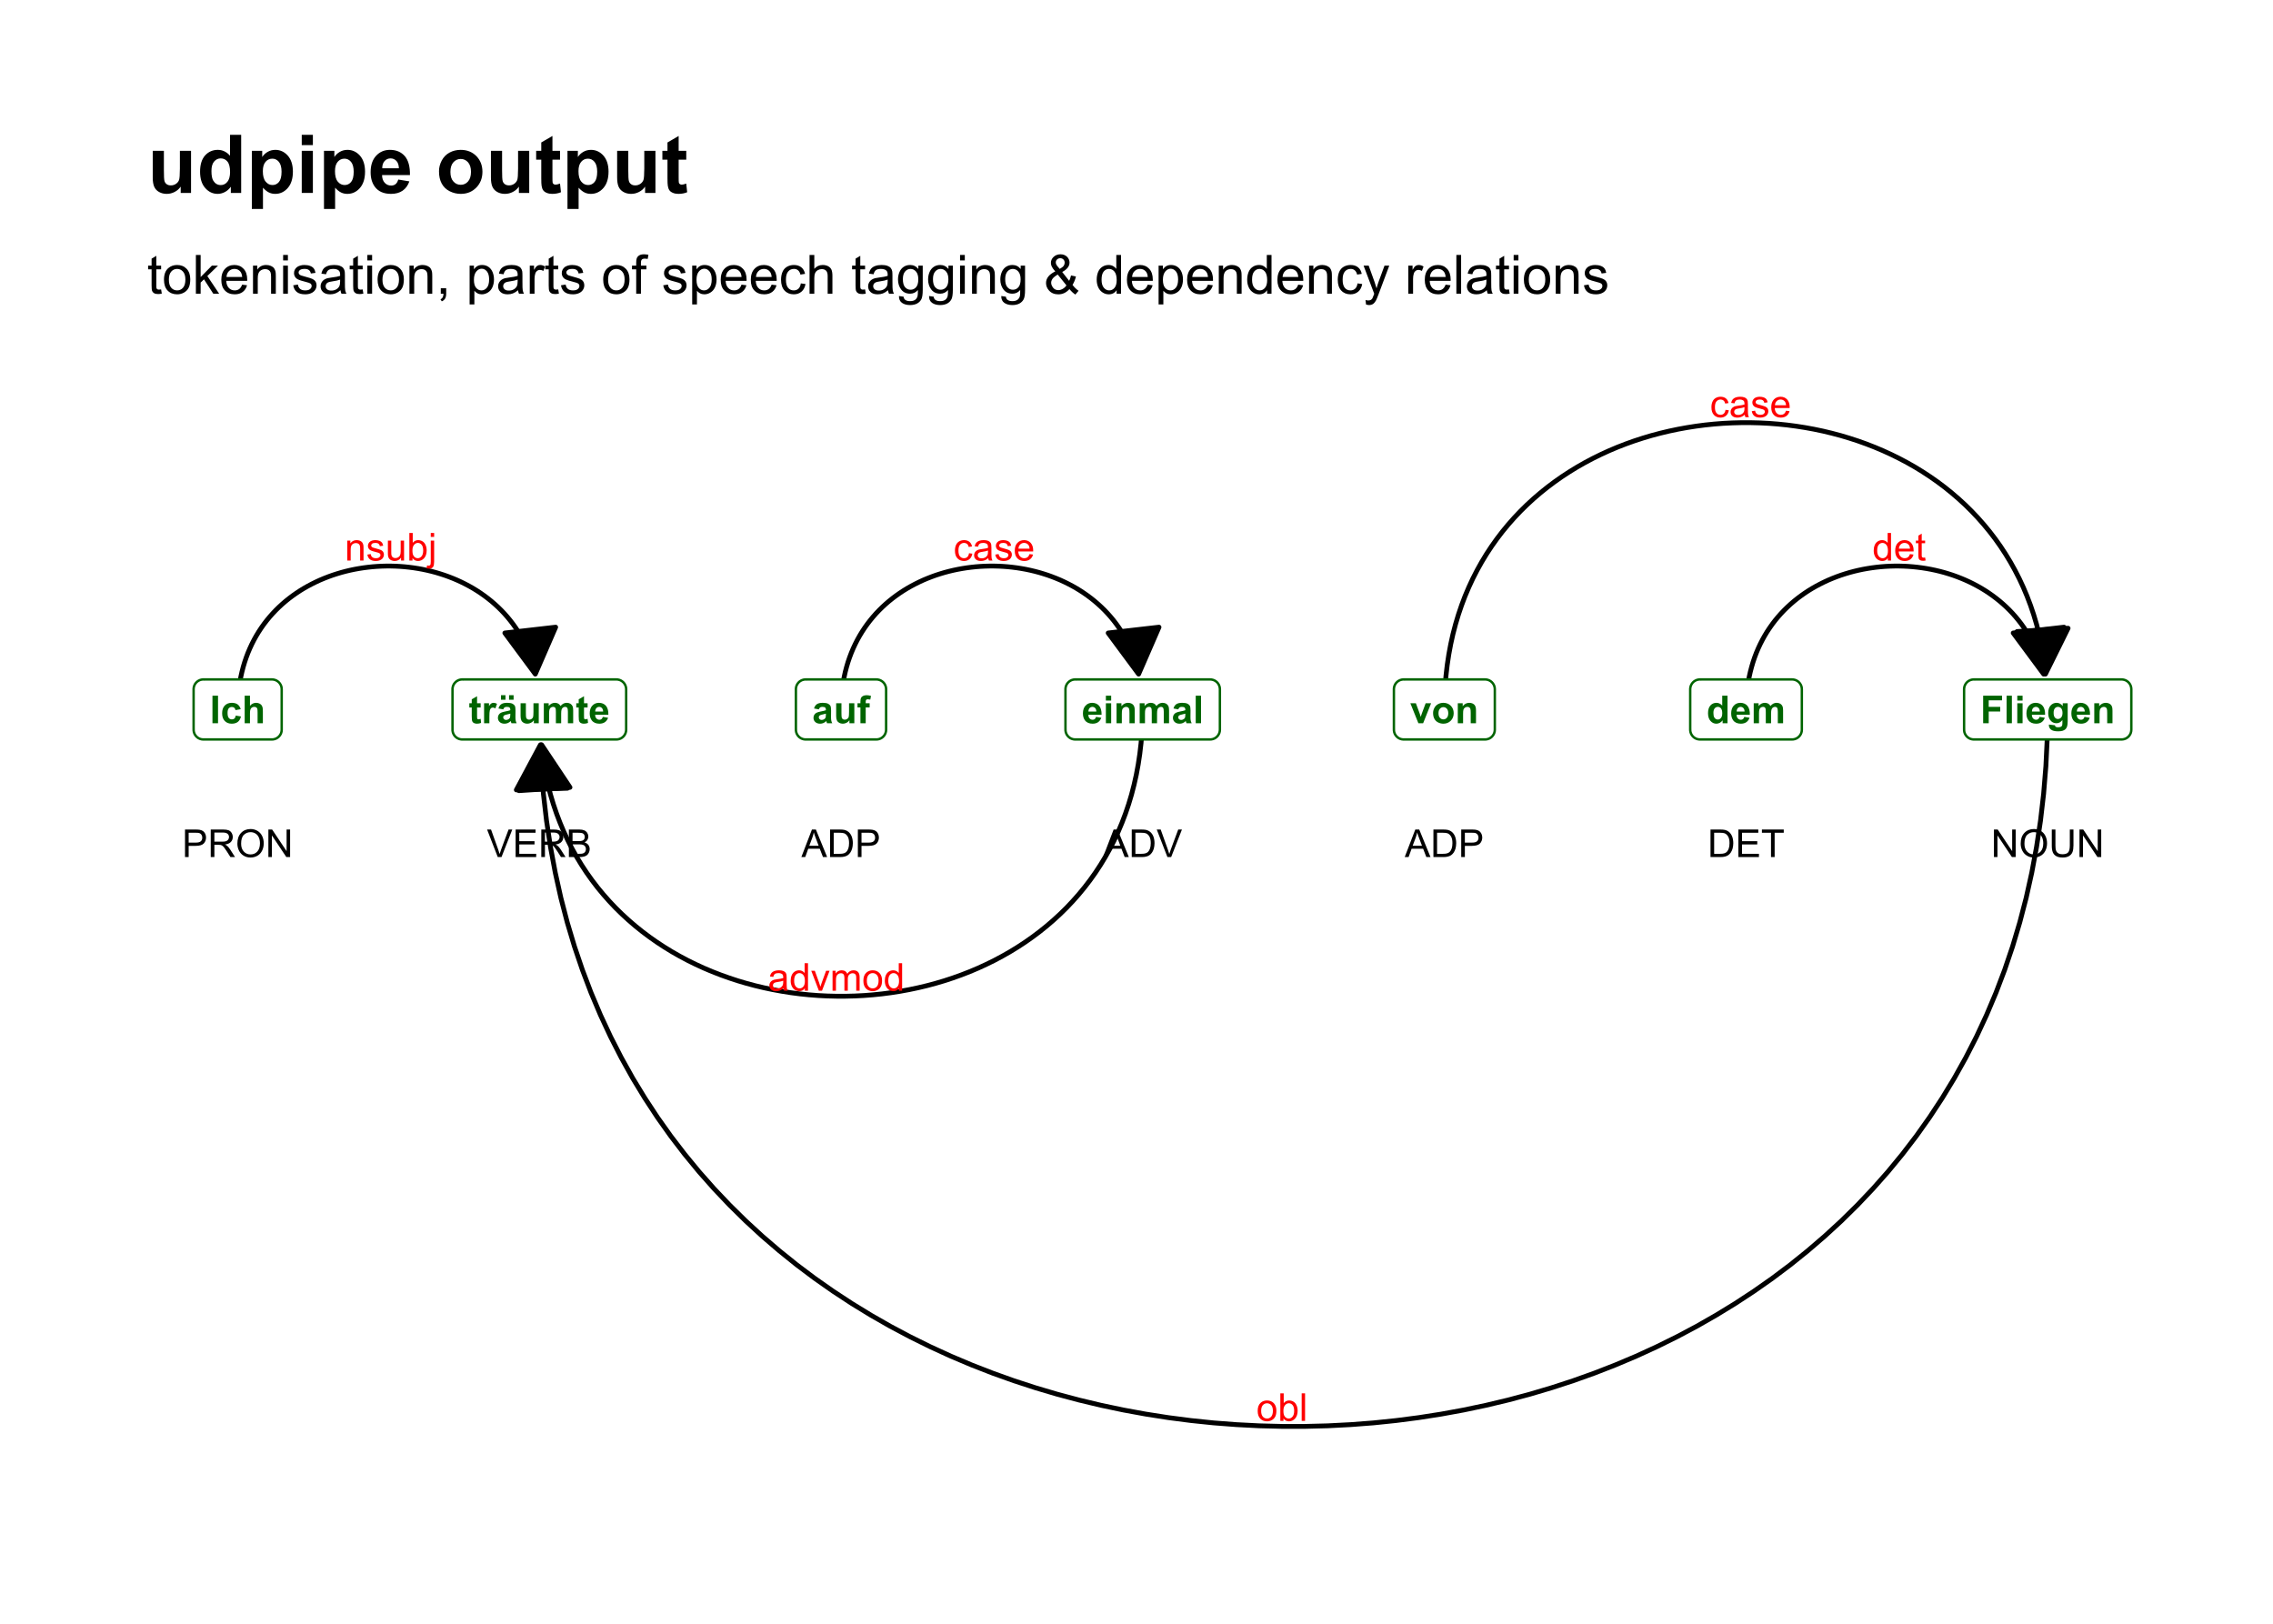 <?xml version="1.0" encoding="UTF-8"?>
<svg xmlns="http://www.w3.org/2000/svg" xmlns:xlink="http://www.w3.org/1999/xlink" width="504pt" height="360pt" viewBox="0 0 504 360" version="1.1">
<defs>
<g>
<symbol overflow="visible" id="glyph0-0">
<path style="stroke:none;" d="M 1.066 0 L 1.066 -5.336 L 5.336 -5.336 L 5.336 0 Z M 1.199 -0.133 L 5.203 -0.133 L 5.203 -5.203 L 1.199 -5.203 Z M 1.199 -0.133 "/>
</symbol>
<symbol overflow="visible" id="glyph0-1">
<path style="stroke:none;" d="M 0.562 0 L 0.562 -4.426 L 1.238 -4.426 L 1.238 -3.797 C 1.559 -4.281 2.031 -4.523 2.648 -4.527 C 2.914 -4.523 3.156 -4.477 3.383 -4.383 C 3.602 -4.285 3.77 -4.156 3.883 -4.004 C 3.992 -3.848 4.07 -3.664 4.117 -3.449 C 4.145 -3.309 4.16 -3.066 4.16 -2.723 L 4.16 0 L 3.41 0 L 3.41 -2.691 C 3.41 -2.996 3.379 -3.227 3.32 -3.379 C 3.262 -3.527 3.16 -3.648 3.012 -3.738 C 2.863 -3.828 2.688 -3.871 2.488 -3.875 C 2.164 -3.871 1.887 -3.77 1.66 -3.57 C 1.426 -3.367 1.312 -2.984 1.312 -2.418 L 1.312 0 Z M 0.562 0 "/>
</symbol>
<symbol overflow="visible" id="glyph0-2">
<path style="stroke:none;" d="M 0.262 -1.32 L 1.004 -1.438 C 1.043 -1.137 1.16 -0.91 1.352 -0.754 C 1.539 -0.594 1.805 -0.516 2.152 -0.516 C 2.492 -0.516 2.75 -0.586 2.918 -0.727 C 3.082 -0.867 3.164 -1.031 3.168 -1.223 C 3.164 -1.391 3.09 -1.523 2.945 -1.621 C 2.84 -1.688 2.586 -1.773 2.18 -1.875 C 1.629 -2.012 1.246 -2.129 1.035 -2.234 C 0.82 -2.332 0.66 -2.473 0.551 -2.656 C 0.441 -2.832 0.387 -3.031 0.387 -3.25 C 0.387 -3.445 0.43 -3.629 0.523 -3.797 C 0.609 -3.965 0.734 -4.105 0.891 -4.219 C 1.008 -4.305 1.164 -4.375 1.367 -4.438 C 1.566 -4.492 1.785 -4.523 2.016 -4.527 C 2.363 -4.523 2.668 -4.473 2.93 -4.375 C 3.191 -4.273 3.383 -4.137 3.512 -3.969 C 3.633 -3.797 3.723 -3.57 3.773 -3.285 L 3.039 -3.184 C 3.004 -3.41 2.906 -3.59 2.746 -3.719 C 2.586 -3.844 2.359 -3.906 2.07 -3.91 C 1.723 -3.906 1.477 -3.852 1.332 -3.738 C 1.184 -3.621 1.113 -3.488 1.113 -3.34 C 1.113 -3.238 1.141 -3.148 1.203 -3.074 C 1.262 -2.992 1.359 -2.926 1.492 -2.875 C 1.566 -2.848 1.789 -2.785 2.156 -2.684 C 2.684 -2.543 3.051 -2.426 3.266 -2.336 C 3.473 -2.242 3.637 -2.109 3.758 -1.941 C 3.875 -1.766 3.938 -1.555 3.938 -1.301 C 3.938 -1.051 3.863 -0.812 3.719 -0.594 C 3.57 -0.367 3.359 -0.195 3.086 -0.078 C 2.809 0.043 2.5 0.098 2.156 0.102 C 1.578 0.098 1.137 -0.02 0.84 -0.258 C 0.535 -0.496 0.344 -0.848 0.262 -1.32 Z M 0.262 -1.32 "/>
</symbol>
<symbol overflow="visible" id="glyph0-3">
<path style="stroke:none;" d="M 3.465 0 L 3.465 -0.648 C 3.113 -0.148 2.645 0.098 2.059 0.102 C 1.793 0.098 1.551 0.051 1.328 -0.047 C 1.098 -0.148 0.93 -0.273 0.824 -0.426 C 0.711 -0.578 0.633 -0.766 0.594 -0.984 C 0.559 -1.129 0.543 -1.359 0.547 -1.684 L 0.547 -4.426 L 1.297 -4.426 L 1.297 -1.973 C 1.293 -1.578 1.309 -1.312 1.344 -1.18 C 1.387 -0.977 1.488 -0.824 1.641 -0.715 C 1.793 -0.602 1.98 -0.543 2.207 -0.547 C 2.43 -0.543 2.641 -0.602 2.84 -0.719 C 3.035 -0.832 3.176 -0.988 3.258 -1.188 C 3.34 -1.387 3.379 -1.676 3.383 -2.055 L 3.383 -4.426 L 4.133 -4.426 L 4.133 0 Z M 3.465 0 "/>
</symbol>
<symbol overflow="visible" id="glyph0-4">
<path style="stroke:none;" d="M 1.254 0 L 0.559 0 L 0.559 -6.109 L 1.309 -6.109 L 1.309 -3.93 C 1.621 -4.324 2.027 -4.523 2.523 -4.527 C 2.793 -4.523 3.051 -4.469 3.293 -4.359 C 3.535 -4.25 3.734 -4.094 3.895 -3.898 C 4.047 -3.695 4.168 -3.457 4.262 -3.18 C 4.348 -2.895 4.395 -2.594 4.398 -2.281 C 4.395 -1.516 4.207 -0.93 3.836 -0.52 C 3.457 -0.105 3.008 0.098 2.484 0.102 C 1.961 0.098 1.551 -0.117 1.254 -0.555 Z M 1.246 -2.246 C 1.242 -1.711 1.316 -1.328 1.465 -1.098 C 1.699 -0.707 2.016 -0.516 2.422 -0.516 C 2.746 -0.516 3.031 -0.656 3.27 -0.941 C 3.508 -1.227 3.625 -1.652 3.629 -2.219 C 3.625 -2.793 3.512 -3.219 3.285 -3.496 C 3.055 -3.77 2.777 -3.906 2.453 -3.91 C 2.125 -3.906 1.844 -3.766 1.605 -3.48 C 1.363 -3.195 1.242 -2.781 1.246 -2.246 Z M 1.246 -2.246 "/>
</symbol>
<symbol overflow="visible" id="glyph0-5">
<path style="stroke:none;" d="M 0.559 -5.238 L 0.559 -6.109 L 1.309 -6.109 L 1.309 -5.238 Z M -0.391 1.719 L -0.25 1.078 C -0.098 1.117 0.02 1.137 0.105 1.137 C 0.254 1.137 0.367 1.086 0.445 0.984 C 0.52 0.883 0.555 0.629 0.559 0.227 L 0.559 -4.426 L 1.309 -4.426 L 1.309 0.242 C 1.305 0.781 1.234 1.16 1.098 1.379 C 0.91 1.652 0.609 1.793 0.195 1.797 C -0.008 1.793 -0.199 1.766 -0.391 1.719 Z M -0.391 1.719 "/>
</symbol>
<symbol overflow="visible" id="glyph0-6">
<path style="stroke:none;" d="M 3.449 -1.621 L 4.188 -1.527 C 4.105 -1.016 3.898 -0.617 3.566 -0.328 C 3.234 -0.043 2.828 0.098 2.348 0.102 C 1.738 0.098 1.25 -0.098 0.883 -0.492 C 0.512 -0.887 0.328 -1.453 0.332 -2.195 C 0.328 -2.672 0.406 -3.09 0.57 -3.449 C 0.727 -3.805 0.969 -4.074 1.293 -4.258 C 1.617 -4.434 1.969 -4.523 2.352 -4.527 C 2.828 -4.523 3.223 -4.402 3.527 -4.16 C 3.832 -3.918 4.027 -3.57 4.117 -3.125 L 3.387 -3.012 C 3.316 -3.309 3.191 -3.531 3.02 -3.684 C 2.84 -3.832 2.629 -3.906 2.379 -3.91 C 2 -3.906 1.691 -3.773 1.457 -3.504 C 1.219 -3.23 1.102 -2.801 1.105 -2.219 C 1.102 -1.621 1.215 -1.188 1.445 -0.918 C 1.672 -0.648 1.969 -0.516 2.34 -0.516 C 2.629 -0.516 2.875 -0.605 3.074 -0.785 C 3.27 -0.965 3.395 -1.242 3.449 -1.621 Z M 3.449 -1.621 "/>
</symbol>
<symbol overflow="visible" id="glyph0-7">
<path style="stroke:none;" d="M 3.449 -0.547 C 3.172 -0.305 2.906 -0.137 2.648 -0.043 C 2.391 0.055 2.113 0.098 1.82 0.102 C 1.332 0.098 0.957 -0.016 0.699 -0.254 C 0.434 -0.488 0.305 -0.793 0.309 -1.168 C 0.305 -1.379 0.355 -1.578 0.457 -1.762 C 0.555 -1.938 0.684 -2.082 0.844 -2.191 C 1 -2.301 1.18 -2.383 1.383 -2.438 C 1.531 -2.477 1.754 -2.512 2.051 -2.551 C 2.656 -2.621 3.102 -2.707 3.387 -2.809 C 3.391 -2.91 3.391 -2.977 3.395 -3.004 C 3.391 -3.309 3.32 -3.523 3.18 -3.652 C 2.984 -3.816 2.699 -3.902 2.324 -3.906 C 1.969 -3.902 1.707 -3.84 1.543 -3.719 C 1.371 -3.594 1.25 -3.375 1.172 -3.062 L 0.438 -3.164 C 0.504 -3.477 0.613 -3.727 0.766 -3.922 C 0.918 -4.113 1.141 -4.266 1.43 -4.371 C 1.719 -4.473 2.051 -4.523 2.434 -4.527 C 2.809 -4.523 3.117 -4.477 3.355 -4.391 C 3.59 -4.297 3.762 -4.188 3.875 -4.055 C 3.984 -3.922 4.062 -3.75 4.109 -3.547 C 4.133 -3.414 4.148 -3.184 4.148 -2.855 L 4.148 -1.855 C 4.148 -1.156 4.164 -0.715 4.195 -0.531 C 4.227 -0.344 4.289 -0.168 4.383 0 L 3.602 0 C 3.52 -0.156 3.469 -0.336 3.449 -0.547 Z M 3.387 -2.223 C 3.113 -2.105 2.703 -2.012 2.164 -1.938 C 1.852 -1.891 1.633 -1.84 1.508 -1.785 C 1.375 -1.727 1.277 -1.645 1.211 -1.543 C 1.141 -1.434 1.105 -1.316 1.109 -1.188 C 1.105 -0.984 1.184 -0.816 1.336 -0.688 C 1.484 -0.551 1.703 -0.484 2 -0.488 C 2.285 -0.484 2.543 -0.547 2.77 -0.676 C 2.992 -0.801 3.16 -0.977 3.27 -1.195 C 3.348 -1.363 3.387 -1.613 3.387 -1.945 Z M 3.387 -2.223 "/>
</symbol>
<symbol overflow="visible" id="glyph0-8">
<path style="stroke:none;" d="M 3.594 -1.426 L 4.367 -1.328 C 4.242 -0.871 4.016 -0.52 3.688 -0.273 C 3.352 -0.023 2.93 0.098 2.422 0.102 C 1.77 0.098 1.258 -0.098 0.879 -0.496 C 0.5 -0.895 0.309 -1.453 0.312 -2.176 C 0.309 -2.918 0.5 -3.496 0.887 -3.91 C 1.27 -4.316 1.77 -4.523 2.379 -4.527 C 2.973 -4.523 3.457 -4.32 3.832 -3.922 C 4.207 -3.516 4.395 -2.949 4.395 -2.223 C 4.395 -2.176 4.391 -2.109 4.391 -2.02 L 1.086 -2.02 C 1.109 -1.531 1.25 -1.16 1.5 -0.902 C 1.746 -0.645 2.055 -0.516 2.426 -0.516 C 2.699 -0.516 2.934 -0.586 3.129 -0.73 C 3.324 -0.875 3.477 -1.105 3.594 -1.426 Z M 1.129 -2.637 L 3.602 -2.637 C 3.566 -3.008 3.473 -3.285 3.316 -3.477 C 3.078 -3.762 2.766 -3.906 2.387 -3.91 C 2.039 -3.906 1.75 -3.793 1.52 -3.562 C 1.281 -3.332 1.152 -3.023 1.129 -2.637 Z M 1.129 -2.637 "/>
</symbol>
<symbol overflow="visible" id="glyph0-9">
<path style="stroke:none;" d="M 3.434 0 L 3.434 -0.559 C 3.152 -0.117 2.738 0.098 2.195 0.102 C 1.84 0.098 1.516 0.004 1.223 -0.191 C 0.926 -0.383 0.695 -0.656 0.535 -1.008 C 0.371 -1.355 0.293 -1.754 0.293 -2.207 C 0.293 -2.648 0.363 -3.051 0.512 -3.41 C 0.656 -3.77 0.879 -4.043 1.176 -4.238 C 1.469 -4.426 1.797 -4.523 2.164 -4.527 C 2.426 -4.523 2.664 -4.465 2.875 -4.355 C 3.082 -4.238 3.25 -4.094 3.383 -3.918 L 3.383 -6.109 L 4.129 -6.109 L 4.129 0 Z M 1.062 -2.207 C 1.059 -1.641 1.18 -1.219 1.422 -0.938 C 1.66 -0.656 1.941 -0.516 2.266 -0.516 C 2.59 -0.516 2.867 -0.648 3.102 -0.918 C 3.328 -1.184 3.445 -1.594 3.445 -2.145 C 3.445 -2.75 3.328 -3.195 3.094 -3.48 C 2.859 -3.762 2.57 -3.902 2.234 -3.906 C 1.898 -3.902 1.621 -3.766 1.398 -3.496 C 1.172 -3.223 1.059 -2.793 1.062 -2.207 Z M 1.062 -2.207 "/>
</symbol>
<symbol overflow="visible" id="glyph0-10">
<path style="stroke:none;" d="M 1.793 0 L 0.109 -4.426 L 0.898 -4.426 L 1.852 -1.777 C 1.953 -1.488 2.047 -1.191 2.133 -0.883 C 2.199 -1.113 2.293 -1.395 2.414 -1.727 L 3.398 -4.426 L 4.168 -4.426 L 2.492 0 Z M 1.793 0 "/>
</symbol>
<symbol overflow="visible" id="glyph0-11">
<path style="stroke:none;" d="M 0.562 0 L 0.562 -4.426 L 1.234 -4.426 L 1.234 -3.805 C 1.371 -4.016 1.555 -4.191 1.785 -4.328 C 2.016 -4.457 2.277 -4.523 2.574 -4.527 C 2.898 -4.523 3.168 -4.453 3.379 -4.32 C 3.586 -4.18 3.734 -3.992 3.824 -3.75 C 4.172 -4.266 4.629 -4.523 5.191 -4.527 C 5.629 -4.523 5.965 -4.402 6.203 -4.16 C 6.438 -3.918 6.555 -3.543 6.559 -3.039 L 6.559 0 L 5.812 0 L 5.812 -2.789 C 5.812 -3.086 5.785 -3.301 5.738 -3.434 C 5.688 -3.566 5.602 -3.672 5.477 -3.754 C 5.348 -3.832 5.199 -3.871 5.027 -3.875 C 4.715 -3.871 4.453 -3.77 4.25 -3.562 C 4.039 -3.355 3.938 -3.023 3.941 -2.57 L 3.941 0 L 3.191 0 L 3.191 -2.875 C 3.188 -3.207 3.125 -3.457 3.008 -3.625 C 2.883 -3.789 2.684 -3.871 2.41 -3.875 C 2.195 -3.871 2 -3.816 1.824 -3.707 C 1.641 -3.594 1.512 -3.434 1.434 -3.223 C 1.352 -3.008 1.312 -2.699 1.312 -2.297 L 1.312 0 Z M 0.562 0 "/>
</symbol>
<symbol overflow="visible" id="glyph0-12">
<path style="stroke:none;" d="M 0.285 -2.215 C 0.281 -3.031 0.508 -3.637 0.969 -4.035 C 1.344 -4.359 1.809 -4.523 2.359 -4.527 C 2.965 -4.523 3.461 -4.324 3.852 -3.93 C 4.234 -3.527 4.43 -2.977 4.43 -2.277 C 4.43 -1.703 4.344 -1.254 4.172 -0.93 C 4 -0.602 3.75 -0.348 3.426 -0.168 C 3.098 0.012 2.742 0.098 2.359 0.102 C 1.738 0.098 1.238 -0.098 0.855 -0.496 C 0.473 -0.891 0.281 -1.465 0.285 -2.215 Z M 1.055 -2.215 C 1.055 -1.645 1.176 -1.219 1.426 -0.938 C 1.668 -0.656 1.98 -0.516 2.359 -0.516 C 2.73 -0.516 3.039 -0.656 3.289 -0.941 C 3.531 -1.223 3.656 -1.656 3.66 -2.238 C 3.656 -2.785 3.531 -3.199 3.285 -3.48 C 3.035 -3.762 2.727 -3.902 2.359 -3.906 C 1.98 -3.902 1.668 -3.762 1.426 -3.484 C 1.176 -3.199 1.055 -2.777 1.055 -2.215 Z M 1.055 -2.215 "/>
</symbol>
<symbol overflow="visible" id="glyph0-13">
<path style="stroke:none;" d="M 2.199 -0.672 L 2.309 -0.008 C 2.098 0.039 1.906 0.059 1.742 0.059 C 1.465 0.059 1.254 0.016 1.105 -0.07 C 0.953 -0.156 0.848 -0.27 0.789 -0.41 C 0.727 -0.551 0.695 -0.844 0.699 -1.297 L 0.699 -3.844 L 0.148 -3.844 L 0.148 -4.426 L 0.699 -4.426 L 0.699 -5.523 L 1.445 -5.973 L 1.445 -4.426 L 2.199 -4.426 L 2.199 -3.844 L 1.445 -3.844 L 1.445 -1.254 C 1.441 -1.039 1.453 -0.898 1.484 -0.84 C 1.508 -0.777 1.551 -0.73 1.613 -0.695 C 1.668 -0.656 1.754 -0.637 1.871 -0.641 C 1.949 -0.637 2.059 -0.648 2.199 -0.672 Z M 2.199 -0.672 "/>
</symbol>
<symbol overflow="visible" id="glyph0-14">
<path style="stroke:none;" d="M 0.547 0 L 0.547 -6.109 L 1.297 -6.109 L 1.297 0 Z M 0.547 0 "/>
</symbol>
<symbol overflow="visible" id="glyph0-15">
<path style="stroke:none;" d="M 0.66 0 L 0.66 -6.109 L 2.965 -6.109 C 3.367 -6.105 3.676 -6.086 3.895 -6.051 C 4.191 -6 4.441 -5.906 4.648 -5.766 C 4.848 -5.625 5.012 -5.426 5.137 -5.176 C 5.258 -4.918 5.32 -4.641 5.324 -4.344 C 5.32 -3.82 5.156 -3.383 4.828 -3.023 C 4.496 -2.664 3.898 -2.484 3.035 -2.484 L 1.469 -2.484 L 1.469 0 Z M 1.469 -3.207 L 3.047 -3.207 C 3.57 -3.203 3.941 -3.301 4.16 -3.496 C 4.379 -3.688 4.488 -3.961 4.488 -4.316 C 4.488 -4.57 4.422 -4.789 4.293 -4.973 C 4.164 -5.152 3.996 -5.273 3.785 -5.336 C 3.648 -5.371 3.395 -5.391 3.031 -5.391 L 1.469 -5.391 Z M 1.469 -3.207 "/>
</symbol>
<symbol overflow="visible" id="glyph0-16">
<path style="stroke:none;" d="M 0.672 0 L 0.672 -6.109 L 3.379 -6.109 C 3.922 -6.105 4.336 -6.051 4.621 -5.945 C 4.902 -5.832 5.129 -5.637 5.301 -5.363 C 5.469 -5.082 5.555 -4.777 5.555 -4.441 C 5.555 -4.008 5.414 -3.641 5.133 -3.348 C 4.852 -3.047 4.418 -2.859 3.836 -2.781 C 4.047 -2.676 4.207 -2.574 4.32 -2.477 C 4.555 -2.258 4.781 -1.988 4.992 -1.664 L 6.055 0 L 5.039 0 L 4.23 -1.27 C 3.992 -1.633 3.797 -1.914 3.645 -2.113 C 3.492 -2.305 3.355 -2.441 3.234 -2.52 C 3.113 -2.598 2.988 -2.652 2.867 -2.684 C 2.773 -2.703 2.625 -2.711 2.418 -2.715 L 1.48 -2.715 L 1.48 0 Z M 1.48 -3.414 L 3.219 -3.414 C 3.586 -3.41 3.875 -3.449 4.086 -3.527 C 4.289 -3.605 4.449 -3.727 4.559 -3.895 C 4.668 -4.062 4.723 -4.246 4.723 -4.441 C 4.723 -4.73 4.617 -4.965 4.406 -5.152 C 4.195 -5.336 3.863 -5.43 3.414 -5.434 L 1.48 -5.434 Z M 1.48 -3.414 "/>
</symbol>
<symbol overflow="visible" id="glyph0-17">
<path style="stroke:none;" d="M 0.414 -2.977 C 0.41 -3.988 0.684 -4.781 1.23 -5.355 C 1.773 -5.93 2.477 -6.215 3.34 -6.219 C 3.902 -6.215 4.41 -6.082 4.863 -5.812 C 5.316 -5.543 5.66 -5.168 5.898 -4.688 C 6.137 -4.203 6.258 -3.656 6.258 -3.047 C 6.258 -2.426 6.129 -1.871 5.879 -1.383 C 5.625 -0.891 5.273 -0.52 4.816 -0.27 C 4.355 -0.02 3.859 0.105 3.336 0.105 C 2.758 0.105 2.246 -0.031 1.793 -0.312 C 1.34 -0.586 0.996 -0.965 0.762 -1.449 C 0.527 -1.926 0.41 -2.438 0.414 -2.977 Z M 1.246 -2.965 C 1.242 -2.227 1.441 -1.645 1.84 -1.223 C 2.234 -0.797 2.73 -0.586 3.332 -0.586 C 3.938 -0.586 4.438 -0.797 4.832 -1.227 C 5.223 -1.652 5.418 -2.262 5.422 -3.051 C 5.418 -3.547 5.336 -3.98 5.168 -4.352 C 5 -4.723 4.754 -5.012 4.43 -5.215 C 4.105 -5.418 3.742 -5.52 3.344 -5.523 C 2.77 -5.52 2.277 -5.324 1.863 -4.934 C 1.449 -4.539 1.242 -3.883 1.246 -2.965 Z M 1.246 -2.965 "/>
</symbol>
<symbol overflow="visible" id="glyph0-18">
<path style="stroke:none;" d="M 0.648 0 L 0.648 -6.109 L 1.48 -6.109 L 4.688 -1.312 L 4.688 -6.109 L 5.465 -6.109 L 5.465 0 L 4.633 0 L 1.426 -4.801 L 1.426 0 Z M 0.648 0 "/>
</symbol>
<symbol overflow="visible" id="glyph0-19">
<path style="stroke:none;" d="M 2.406 0 L 0.039 -6.109 L 0.914 -6.109 L 2.5 -1.672 C 2.625 -1.312 2.73 -0.98 2.82 -0.672 C 2.914 -1.004 3.027 -1.336 3.152 -1.672 L 4.801 -6.109 L 5.625 -6.109 L 3.234 0 Z M 2.406 0 "/>
</symbol>
<symbol overflow="visible" id="glyph0-20">
<path style="stroke:none;" d="M 0.676 0 L 0.676 -6.109 L 5.094 -6.109 L 5.094 -5.391 L 1.484 -5.391 L 1.484 -3.52 L 4.863 -3.52 L 4.863 -2.801 L 1.484 -2.801 L 1.484 -0.723 L 5.234 -0.723 L 5.234 0 Z M 0.676 0 "/>
</symbol>
<symbol overflow="visible" id="glyph0-21">
<path style="stroke:none;" d="M 0.625 0 L 0.625 -6.109 L 2.918 -6.109 C 3.383 -6.105 3.754 -6.043 4.039 -5.922 C 4.32 -5.797 4.543 -5.605 4.703 -5.352 C 4.859 -5.094 4.938 -4.828 4.941 -4.547 C 4.938 -4.285 4.867 -4.039 4.73 -3.809 C 4.586 -3.578 4.375 -3.391 4.09 -3.25 C 4.457 -3.141 4.738 -2.957 4.941 -2.695 C 5.137 -2.434 5.238 -2.125 5.238 -1.77 C 5.238 -1.484 5.176 -1.219 5.055 -0.973 C 4.934 -0.727 4.785 -0.535 4.609 -0.402 C 4.43 -0.266 4.207 -0.164 3.941 -0.102 C 3.672 -0.031 3.344 0 2.953 0 Z M 1.434 -3.543 L 2.754 -3.543 C 3.113 -3.539 3.371 -3.562 3.527 -3.613 C 3.73 -3.672 3.883 -3.773 3.992 -3.918 C 4.094 -4.055 4.148 -4.234 4.148 -4.453 C 4.148 -4.652 4.098 -4.828 4 -4.984 C 3.902 -5.137 3.762 -5.242 3.582 -5.305 C 3.398 -5.359 3.09 -5.391 2.656 -5.391 L 1.434 -5.391 Z M 1.434 -0.723 L 2.953 -0.723 C 3.215 -0.719 3.398 -0.73 3.504 -0.75 C 3.691 -0.781 3.848 -0.836 3.973 -0.918 C 4.098 -0.992 4.199 -1.105 4.281 -1.258 C 4.359 -1.402 4.398 -1.574 4.402 -1.77 C 4.398 -1.996 4.34 -2.191 4.227 -2.363 C 4.105 -2.527 3.945 -2.648 3.738 -2.719 C 3.531 -2.785 3.234 -2.816 2.848 -2.82 L 1.434 -2.82 Z M 1.434 -0.723 "/>
</symbol>
<symbol overflow="visible" id="glyph0-22">
<path style="stroke:none;" d="M -0.012 0 L 2.336 -6.109 L 3.207 -6.109 L 5.707 0 L 4.785 0 L 4.07 -1.852 L 1.516 -1.852 L 0.848 0 Z M 1.75 -2.508 L 3.82 -2.508 L 3.184 -4.203 C 2.984 -4.711 2.84 -5.133 2.75 -5.469 C 2.668 -5.07 2.559 -4.684 2.422 -4.301 Z M 1.75 -2.508 "/>
</symbol>
<symbol overflow="visible" id="glyph0-23">
<path style="stroke:none;" d="M 0.66 0 L 0.66 -6.109 L 2.762 -6.109 C 3.234 -6.105 3.598 -6.078 3.852 -6.023 C 4.195 -5.941 4.496 -5.793 4.746 -5.586 C 5.066 -5.309 5.305 -4.961 5.469 -4.539 C 5.625 -4.113 5.707 -3.629 5.711 -3.09 C 5.707 -2.621 5.652 -2.211 5.547 -1.852 C 5.438 -1.492 5.297 -1.195 5.129 -0.965 C 4.957 -0.727 4.773 -0.543 4.574 -0.41 C 4.371 -0.273 4.129 -0.168 3.844 -0.102 C 3.559 -0.031 3.23 0 2.863 0 Z M 1.469 -0.723 L 2.773 -0.723 C 3.172 -0.719 3.488 -0.758 3.719 -0.832 C 3.945 -0.906 4.129 -1.012 4.27 -1.148 C 4.457 -1.34 4.605 -1.598 4.715 -1.922 C 4.82 -2.246 4.875 -2.637 4.875 -3.102 C 4.875 -3.734 4.77 -4.227 4.559 -4.574 C 4.348 -4.914 4.094 -5.145 3.797 -5.266 C 3.578 -5.348 3.227 -5.391 2.75 -5.391 L 1.469 -5.391 Z M 1.469 -0.723 "/>
</symbol>
<symbol overflow="visible" id="glyph0-24">
<path style="stroke:none;" d="M 2.215 0 L 2.215 -5.391 L 0.199 -5.391 L 0.199 -6.109 L 5.043 -6.109 L 5.043 -5.391 L 3.023 -5.391 L 3.023 0 Z M 2.215 0 "/>
</symbol>
<symbol overflow="visible" id="glyph0-25">
<path style="stroke:none;" d="M 4.668 -6.109 L 5.477 -6.109 L 5.477 -2.578 C 5.473 -1.965 5.402 -1.477 5.266 -1.117 C 5.125 -0.754 4.875 -0.461 4.516 -0.234 C 4.152 -0.008 3.676 0.105 3.09 0.105 C 2.512 0.105 2.043 0.008 1.684 -0.191 C 1.316 -0.387 1.059 -0.672 0.902 -1.047 C 0.746 -1.418 0.668 -1.93 0.672 -2.578 L 0.672 -6.109 L 1.48 -6.109 L 1.48 -2.586 C 1.477 -2.051 1.527 -1.66 1.629 -1.41 C 1.727 -1.156 1.895 -0.961 2.137 -0.828 C 2.375 -0.688 2.668 -0.621 3.016 -0.625 C 3.609 -0.621 4.035 -0.754 4.289 -1.027 C 4.539 -1.293 4.664 -1.812 4.668 -2.586 Z M 4.668 -6.109 "/>
</symbol>
<symbol overflow="visible" id="glyph1-0">
<path style="stroke:none;" d="M 1.066 0 L 1.066 -5.336 L 5.336 -5.336 L 5.336 0 Z M 1.199 -0.133 L 5.203 -0.133 L 5.203 -5.203 L 1.199 -5.203 Z M 1.199 -0.133 "/>
</symbol>
<symbol overflow="visible" id="glyph1-1">
<path style="stroke:none;" d="M 0.582 0 L 0.582 -6.109 L 1.816 -6.109 L 1.816 0 Z M 0.582 0 "/>
</symbol>
<symbol overflow="visible" id="glyph1-2">
<path style="stroke:none;" d="M 4.473 -3.117 L 3.316 -2.91 C 3.277 -3.137 3.188 -3.309 3.051 -3.43 C 2.914 -3.543 2.734 -3.602 2.516 -3.605 C 2.219 -3.602 1.988 -3.5 1.816 -3.301 C 1.645 -3.098 1.559 -2.762 1.559 -2.293 C 1.559 -1.762 1.645 -1.391 1.824 -1.18 C 1.996 -0.961 2.234 -0.855 2.535 -0.855 C 2.754 -0.855 2.934 -0.918 3.078 -1.043 C 3.219 -1.168 3.32 -1.383 3.379 -1.695 L 4.531 -1.5 C 4.406 -0.969 4.18 -0.566 3.844 -0.301 C 3.504 -0.031 3.047 0.098 2.48 0.102 C 1.828 0.098 1.312 -0.102 0.93 -0.512 C 0.543 -0.918 0.352 -1.484 0.355 -2.207 C 0.352 -2.938 0.543 -3.508 0.934 -3.914 C 1.316 -4.32 1.84 -4.523 2.5 -4.527 C 3.035 -4.523 3.465 -4.406 3.785 -4.18 C 4.105 -3.945 4.332 -3.594 4.473 -3.117 Z M 4.473 -3.117 "/>
</symbol>
<symbol overflow="visible" id="glyph1-3">
<path style="stroke:none;" d="M 1.781 -6.109 L 1.781 -3.863 C 2.156 -4.301 2.605 -4.523 3.133 -4.527 C 3.402 -4.523 3.645 -4.473 3.863 -4.375 C 4.074 -4.273 4.238 -4.145 4.352 -3.992 C 4.461 -3.832 4.535 -3.66 4.578 -3.473 C 4.617 -3.281 4.641 -2.988 4.641 -2.598 L 4.641 0 L 3.469 0 L 3.469 -2.34 C 3.469 -2.801 3.445 -3.098 3.402 -3.223 C 3.355 -3.348 3.277 -3.445 3.164 -3.52 C 3.051 -3.59 2.91 -3.625 2.742 -3.629 C 2.547 -3.625 2.371 -3.578 2.219 -3.488 C 2.066 -3.391 1.957 -3.25 1.887 -3.062 C 1.816 -2.871 1.781 -2.59 1.781 -2.219 L 1.781 0 L 0.609 0 L 0.609 -6.109 Z M 1.781 -6.109 "/>
</symbol>
<symbol overflow="visible" id="glyph1-4">
<path style="stroke:none;" d="M 2.641 -4.426 L 2.641 -3.492 L 1.844 -3.492 L 1.844 -1.707 C 1.84 -1.344 1.848 -1.137 1.863 -1.078 C 1.879 -1.016 1.914 -0.965 1.969 -0.93 C 2.023 -0.887 2.09 -0.867 2.168 -0.871 C 2.273 -0.867 2.43 -0.906 2.637 -0.984 L 2.738 -0.074 C 2.461 0.043 2.152 0.098 1.812 0.102 C 1.598 0.098 1.41 0.066 1.242 -0.004 C 1.07 -0.074 0.945 -0.168 0.867 -0.281 C 0.789 -0.391 0.734 -0.543 0.703 -0.738 C 0.68 -0.871 0.668 -1.145 0.668 -1.562 L 0.668 -3.492 L 0.129 -3.492 L 0.129 -4.426 L 0.668 -4.426 L 0.668 -5.305 L 1.844 -5.988 L 1.844 -4.426 Z M 2.641 -4.426 "/>
</symbol>
<symbol overflow="visible" id="glyph1-5">
<path style="stroke:none;" d="M 1.734 0 L 0.562 0 L 0.562 -4.426 L 1.652 -4.426 L 1.652 -3.797 C 1.836 -4.094 2 -4.289 2.152 -4.383 C 2.297 -4.477 2.469 -4.523 2.66 -4.527 C 2.926 -4.523 3.18 -4.449 3.43 -4.305 L 3.066 -3.285 C 2.867 -3.41 2.684 -3.473 2.516 -3.477 C 2.352 -3.473 2.215 -3.43 2.102 -3.34 C 1.984 -3.25 1.895 -3.086 1.832 -2.852 C 1.766 -2.613 1.734 -2.117 1.734 -1.367 Z M 1.734 0 "/>
</symbol>
<symbol overflow="visible" id="glyph1-6">
<path style="stroke:none;" d="M 1.488 -3.074 L 0.426 -3.27 C 0.543 -3.695 0.75 -4.012 1.043 -4.219 C 1.332 -4.422 1.766 -4.523 2.344 -4.527 C 2.863 -4.523 3.25 -4.461 3.508 -4.34 C 3.762 -4.215 3.941 -4.059 4.051 -3.871 C 4.152 -3.68 4.207 -3.328 4.207 -2.82 L 4.191 -1.453 C 4.188 -1.062 4.207 -0.773 4.246 -0.594 C 4.281 -0.406 4.352 -0.211 4.461 0 L 3.301 0 C 3.266 -0.078 3.23 -0.191 3.188 -0.348 C 3.168 -0.41 3.152 -0.457 3.148 -0.484 C 2.945 -0.285 2.73 -0.137 2.504 -0.043 C 2.273 0.055 2.031 0.098 1.777 0.102 C 1.316 0.098 0.957 -0.023 0.699 -0.27 C 0.434 -0.516 0.305 -0.828 0.305 -1.207 C 0.305 -1.457 0.363 -1.68 0.484 -1.875 C 0.602 -2.07 0.77 -2.219 0.984 -2.328 C 1.199 -2.43 1.508 -2.523 1.918 -2.602 C 2.461 -2.703 2.84 -2.797 3.055 -2.887 L 3.055 -3.004 C 3.051 -3.227 2.996 -3.387 2.887 -3.484 C 2.773 -3.578 2.562 -3.625 2.258 -3.629 C 2.047 -3.625 1.887 -3.586 1.77 -3.504 C 1.652 -3.422 1.559 -3.277 1.488 -3.074 Z M 3.055 -2.125 C 2.898 -2.074 2.66 -2.016 2.34 -1.945 C 2.012 -1.875 1.801 -1.805 1.703 -1.742 C 1.551 -1.629 1.477 -1.492 1.477 -1.328 C 1.477 -1.16 1.535 -1.02 1.66 -0.902 C 1.777 -0.785 1.934 -0.727 2.125 -0.727 C 2.332 -0.727 2.535 -0.793 2.73 -0.934 C 2.871 -1.035 2.961 -1.164 3.008 -1.32 C 3.035 -1.418 3.051 -1.609 3.055 -1.891 Z M 0.984 -5.211 L 0.984 -6.215 L 1.988 -6.215 L 1.988 -5.211 Z M 2.777 -5.211 L 2.777 -6.215 L 3.785 -6.215 L 3.785 -5.211 Z M 2.777 -5.211 "/>
</symbol>
<symbol overflow="visible" id="glyph1-7">
<path style="stroke:none;" d="M 3.527 0 L 3.527 -0.664 C 3.363 -0.422 3.148 -0.234 2.891 -0.102 C 2.625 0.035 2.348 0.098 2.059 0.102 C 1.758 0.098 1.492 0.035 1.258 -0.094 C 1.02 -0.227 0.848 -0.41 0.746 -0.645 C 0.637 -0.879 0.586 -1.203 0.586 -1.625 L 0.586 -4.426 L 1.758 -4.426 L 1.758 -2.391 C 1.758 -1.766 1.777 -1.383 1.82 -1.246 C 1.863 -1.105 1.941 -0.996 2.059 -0.914 C 2.168 -0.832 2.312 -0.789 2.492 -0.793 C 2.688 -0.789 2.867 -0.844 3.031 -0.957 C 3.188 -1.062 3.297 -1.199 3.355 -1.363 C 3.41 -1.523 3.438 -1.922 3.441 -2.559 L 3.441 -4.426 L 4.613 -4.426 L 4.613 0 Z M 3.527 0 "/>
</symbol>
<symbol overflow="visible" id="glyph1-8">
<path style="stroke:none;" d="M 0.523 -4.426 L 1.605 -4.426 L 1.605 -3.82 C 1.988 -4.289 2.445 -4.523 2.984 -4.527 C 3.266 -4.523 3.512 -4.465 3.723 -4.352 C 3.926 -4.23 4.098 -4.055 4.234 -3.82 C 4.426 -4.055 4.637 -4.23 4.863 -4.352 C 5.09 -4.465 5.328 -4.523 5.586 -4.527 C 5.906 -4.523 6.184 -4.457 6.41 -4.328 C 6.633 -4.191 6.801 -3.996 6.914 -3.746 C 6.992 -3.555 7.031 -3.25 7.035 -2.828 L 7.035 0 L 5.863 0 L 5.863 -2.531 C 5.859 -2.969 5.82 -3.25 5.742 -3.379 C 5.633 -3.543 5.465 -3.625 5.242 -3.629 C 5.074 -3.625 4.918 -3.578 4.777 -3.48 C 4.629 -3.379 4.527 -3.23 4.465 -3.039 C 4.402 -2.844 4.371 -2.539 4.371 -2.125 L 4.371 0 L 3.199 0 L 3.199 -2.426 C 3.199 -2.855 3.176 -3.133 3.137 -3.258 C 3.09 -3.383 3.027 -3.473 2.941 -3.535 C 2.855 -3.594 2.738 -3.625 2.59 -3.629 C 2.406 -3.625 2.242 -3.578 2.098 -3.484 C 1.953 -3.387 1.848 -3.246 1.789 -3.062 C 1.723 -2.879 1.691 -2.574 1.695 -2.152 L 1.695 0 L 0.523 0 Z M 0.523 -4.426 "/>
</symbol>
<symbol overflow="visible" id="glyph1-9">
<path style="stroke:none;" d="M 3.176 -1.41 L 4.344 -1.211 C 4.188 -0.781 3.953 -0.457 3.633 -0.234 C 3.309 -0.012 2.902 0.098 2.418 0.102 C 1.645 0.098 1.074 -0.152 0.707 -0.656 C 0.414 -1.055 0.27 -1.562 0.27 -2.18 C 0.27 -2.914 0.461 -3.488 0.844 -3.902 C 1.227 -4.316 1.711 -4.523 2.301 -4.527 C 2.957 -4.523 3.477 -4.305 3.859 -3.875 C 4.238 -3.438 4.422 -2.773 4.406 -1.875 L 1.473 -1.875 C 1.477 -1.527 1.57 -1.254 1.754 -1.062 C 1.934 -0.867 2.16 -0.773 2.43 -0.773 C 2.609 -0.773 2.762 -0.82 2.891 -0.922 C 3.012 -1.02 3.109 -1.184 3.176 -1.41 Z M 3.242 -2.594 C 3.23 -2.93 3.145 -3.188 2.98 -3.363 C 2.812 -3.539 2.609 -3.625 2.371 -3.629 C 2.113 -3.625 1.902 -3.535 1.738 -3.352 C 1.57 -3.164 1.488 -2.91 1.492 -2.594 Z M 3.242 -2.594 "/>
</symbol>
<symbol overflow="visible" id="glyph1-10">
<path style="stroke:none;" d="M 1.488 -3.074 L 0.426 -3.27 C 0.543 -3.695 0.75 -4.012 1.043 -4.219 C 1.332 -4.422 1.766 -4.523 2.344 -4.527 C 2.863 -4.523 3.25 -4.461 3.508 -4.34 C 3.762 -4.215 3.941 -4.059 4.051 -3.871 C 4.152 -3.68 4.207 -3.328 4.207 -2.82 L 4.191 -1.453 C 4.188 -1.062 4.207 -0.773 4.246 -0.594 C 4.281 -0.406 4.352 -0.211 4.461 0 L 3.301 0 C 3.266 -0.078 3.23 -0.191 3.188 -0.348 C 3.168 -0.41 3.152 -0.457 3.148 -0.484 C 2.945 -0.285 2.73 -0.137 2.504 -0.043 C 2.273 0.055 2.031 0.098 1.777 0.102 C 1.316 0.098 0.957 -0.023 0.699 -0.27 C 0.434 -0.516 0.305 -0.828 0.305 -1.207 C 0.305 -1.457 0.363 -1.68 0.484 -1.875 C 0.602 -2.07 0.77 -2.219 0.984 -2.328 C 1.199 -2.43 1.508 -2.523 1.918 -2.602 C 2.461 -2.703 2.84 -2.797 3.055 -2.887 L 3.055 -3.004 C 3.051 -3.227 2.996 -3.387 2.887 -3.484 C 2.773 -3.578 2.562 -3.625 2.258 -3.629 C 2.047 -3.625 1.887 -3.586 1.77 -3.504 C 1.652 -3.422 1.559 -3.277 1.488 -3.074 Z M 3.055 -2.125 C 2.898 -2.074 2.66 -2.016 2.34 -1.945 C 2.012 -1.875 1.801 -1.805 1.703 -1.742 C 1.551 -1.629 1.477 -1.492 1.477 -1.328 C 1.477 -1.16 1.535 -1.02 1.66 -0.902 C 1.777 -0.785 1.934 -0.727 2.125 -0.727 C 2.332 -0.727 2.535 -0.793 2.73 -0.934 C 2.871 -1.035 2.961 -1.164 3.008 -1.32 C 3.035 -1.418 3.051 -1.609 3.055 -1.891 Z M 3.055 -2.125 "/>
</symbol>
<symbol overflow="visible" id="glyph1-11">
<path style="stroke:none;" d="M 0.102 -4.426 L 0.75 -4.426 L 0.75 -4.758 C 0.75 -5.129 0.789 -5.406 0.867 -5.59 C 0.945 -5.773 1.09 -5.922 1.305 -6.039 C 1.516 -6.152 1.785 -6.211 2.113 -6.215 C 2.445 -6.211 2.773 -6.16 3.094 -6.062 L 2.934 -5.246 C 2.746 -5.285 2.566 -5.309 2.398 -5.312 C 2.223 -5.309 2.102 -5.27 2.031 -5.195 C 1.957 -5.113 1.922 -4.961 1.922 -4.738 L 1.922 -4.426 L 2.797 -4.426 L 2.797 -3.504 L 1.922 -3.504 L 1.922 0 L 0.75 0 L 0.75 -3.504 L 0.102 -3.504 Z M 0.102 -4.426 "/>
</symbol>
<symbol overflow="visible" id="glyph1-12">
<path style="stroke:none;" d="M 0.613 -5.027 L 0.613 -6.109 L 1.785 -6.109 L 1.785 -5.027 Z M 0.613 0 L 0.613 -4.426 L 1.785 -4.426 L 1.785 0 Z M 0.613 0 "/>
</symbol>
<symbol overflow="visible" id="glyph1-13">
<path style="stroke:none;" d="M 4.641 0 L 3.469 0 L 3.469 -2.258 C 3.469 -2.734 3.441 -3.047 3.391 -3.188 C 3.34 -3.328 3.258 -3.434 3.148 -3.512 C 3.031 -3.586 2.898 -3.625 2.742 -3.629 C 2.539 -3.625 2.355 -3.57 2.195 -3.461 C 2.031 -3.348 1.922 -3.199 1.863 -3.02 C 1.805 -2.832 1.773 -2.496 1.777 -2.004 L 1.777 0 L 0.605 0 L 0.605 -4.426 L 1.691 -4.426 L 1.691 -3.777 C 2.078 -4.273 2.566 -4.523 3.152 -4.527 C 3.41 -4.523 3.645 -4.477 3.859 -4.387 C 4.07 -4.289 4.23 -4.168 4.344 -4.027 C 4.449 -3.879 4.527 -3.715 4.574 -3.535 C 4.617 -3.348 4.641 -3.086 4.641 -2.75 Z M 4.641 0 "/>
</symbol>
<symbol overflow="visible" id="glyph1-14">
<path style="stroke:none;" d="M 0.613 0 L 0.613 -6.109 L 1.785 -6.109 L 1.785 0 Z M 0.613 0 "/>
</symbol>
<symbol overflow="visible" id="glyph1-15">
<path style="stroke:none;" d="M 1.828 0 L 0.047 -4.426 L 1.273 -4.426 L 2.109 -2.168 L 2.352 -1.414 C 2.41 -1.602 2.453 -1.73 2.473 -1.793 C 2.512 -1.918 2.551 -2.043 2.598 -2.168 L 3.438 -4.426 L 4.645 -4.426 L 2.883 0 Z M 1.828 0 "/>
</symbol>
<symbol overflow="visible" id="glyph1-16">
<path style="stroke:none;" d="M 0.34 -2.277 C 0.34 -2.664 0.434 -3.039 0.629 -3.402 C 0.816 -3.766 1.09 -4.043 1.445 -4.238 C 1.793 -4.426 2.184 -4.523 2.621 -4.527 C 3.285 -4.523 3.836 -4.305 4.266 -3.875 C 4.695 -3.438 4.91 -2.891 4.91 -2.227 C 4.91 -1.555 4.691 -0.996 4.262 -0.559 C 3.824 -0.117 3.281 0.098 2.629 0.102 C 2.219 0.098 1.832 0.012 1.469 -0.172 C 1.098 -0.352 0.816 -0.621 0.629 -0.98 C 0.434 -1.332 0.34 -1.766 0.34 -2.277 Z M 1.543 -2.215 C 1.539 -1.773 1.645 -1.434 1.855 -1.203 C 2.062 -0.969 2.32 -0.855 2.625 -0.855 C 2.93 -0.855 3.184 -0.969 3.395 -1.203 C 3.598 -1.434 3.703 -1.773 3.707 -2.223 C 3.703 -2.652 3.598 -2.984 3.395 -3.219 C 3.184 -3.449 2.93 -3.566 2.625 -3.57 C 2.32 -3.566 2.062 -3.449 1.855 -3.219 C 1.645 -2.984 1.539 -2.652 1.543 -2.215 Z M 1.543 -2.215 "/>
</symbol>
<symbol overflow="visible" id="glyph1-17">
<path style="stroke:none;" d="M 4.672 0 L 3.586 0 L 3.586 -0.648 C 3.402 -0.395 3.188 -0.207 2.941 -0.082 C 2.695 0.039 2.445 0.098 2.199 0.102 C 1.688 0.098 1.254 -0.102 0.895 -0.512 C 0.531 -0.918 0.352 -1.492 0.352 -2.23 C 0.352 -2.977 0.527 -3.547 0.879 -3.941 C 1.23 -4.328 1.676 -4.523 2.219 -4.527 C 2.711 -4.523 3.137 -4.316 3.5 -3.91 L 3.5 -6.109 L 4.672 -6.109 Z M 1.547 -2.309 C 1.547 -1.836 1.609 -1.492 1.742 -1.285 C 1.93 -0.973 2.195 -0.82 2.535 -0.824 C 2.801 -0.82 3.027 -0.934 3.219 -1.168 C 3.406 -1.395 3.504 -1.738 3.504 -2.195 C 3.504 -2.703 3.41 -3.07 3.227 -3.293 C 3.043 -3.516 2.809 -3.625 2.527 -3.629 C 2.246 -3.625 2.016 -3.516 1.828 -3.297 C 1.641 -3.074 1.547 -2.746 1.547 -2.309 Z M 1.547 -2.309 "/>
</symbol>
<symbol overflow="visible" id="glyph1-18">
<path style="stroke:none;" d="M 0.629 0 L 0.629 -6.109 L 4.816 -6.109 L 4.816 -5.078 L 1.863 -5.078 L 1.863 -3.629 L 4.414 -3.629 L 4.414 -2.598 L 1.863 -2.598 L 1.863 0 Z M 0.629 0 "/>
</symbol>
<symbol overflow="visible" id="glyph1-19">
<path style="stroke:none;" d="M 0.504 0.293 L 1.844 0.453 C 1.863 0.605 1.914 0.715 1.996 0.773 C 2.105 0.855 2.281 0.895 2.523 0.898 C 2.824 0.895 3.055 0.852 3.211 0.762 C 3.312 0.699 3.387 0.602 3.441 0.469 C 3.473 0.367 3.492 0.188 3.496 -0.07 L 3.496 -0.719 C 3.145 -0.238 2.703 0 2.172 0 C 1.574 0 1.102 -0.25 0.758 -0.754 C 0.484 -1.148 0.352 -1.645 0.352 -2.238 C 0.352 -2.98 0.527 -3.547 0.887 -3.938 C 1.238 -4.328 1.684 -4.523 2.219 -4.527 C 2.762 -4.523 3.211 -4.281 3.57 -3.805 L 3.57 -4.426 L 4.668 -4.426 L 4.668 -0.453 C 4.664 0.07 4.621 0.457 4.539 0.715 C 4.449 0.973 4.328 1.176 4.176 1.324 C 4.016 1.473 3.809 1.586 3.551 1.672 C 3.293 1.75 2.965 1.793 2.566 1.797 C 1.816 1.793 1.281 1.664 0.969 1.41 C 0.652 1.148 0.496 0.824 0.5 0.434 C 0.496 0.395 0.5 0.348 0.504 0.293 Z M 1.551 -2.305 C 1.547 -1.832 1.637 -1.488 1.824 -1.273 C 2.004 -1.051 2.23 -0.941 2.496 -0.945 C 2.781 -0.941 3.023 -1.055 3.223 -1.281 C 3.418 -1.504 3.516 -1.836 3.52 -2.277 C 3.516 -2.734 3.422 -3.074 3.234 -3.297 C 3.043 -3.516 2.801 -3.625 2.516 -3.629 C 2.234 -3.625 2.004 -3.516 1.824 -3.301 C 1.637 -3.082 1.547 -2.75 1.551 -2.305 Z M 1.551 -2.305 "/>
</symbol>
<symbol overflow="visible" id="glyph2-0">
<path style="stroke:none;" d="M 1.5 0 L 1.5 -7.5 L 7.5 -7.5 L 7.5 0 Z M 1.688 -0.188 L 7.312 -0.188 L 7.312 -7.312 L 1.688 -7.312 Z M 1.688 -0.188 "/>
</symbol>
<symbol overflow="visible" id="glyph2-1">
<path style="stroke:none;" d="M 3.094 -0.945 L 3.246 -0.012 C 2.949 0.051 2.684 0.082 2.449 0.082 C 2.066 0.082 1.77 0.023 1.559 -0.098 C 1.348 -0.219 1.199 -0.379 1.113 -0.578 C 1.027 -0.773 0.984 -1.188 0.984 -1.82 L 0.984 -5.402 L 0.211 -5.402 L 0.211 -6.223 L 0.984 -6.223 L 0.984 -7.766 L 2.031 -8.398 L 2.031 -6.223 L 3.094 -6.223 L 3.094 -5.402 L 2.031 -5.402 L 2.031 -1.766 C 2.027 -1.461 2.047 -1.27 2.086 -1.184 C 2.125 -1.098 2.184 -1.027 2.27 -0.977 C 2.352 -0.926 2.473 -0.902 2.633 -0.902 C 2.742 -0.902 2.898 -0.914 3.094 -0.945 Z M 3.094 -0.945 "/>
</symbol>
<symbol overflow="visible" id="glyph2-2">
<path style="stroke:none;" d="M 0.398 -3.109 C 0.398 -4.262 0.719 -5.117 1.359 -5.672 C 1.895 -6.133 2.547 -6.363 3.316 -6.363 C 4.172 -6.363 4.871 -6.082 5.414 -5.52 C 5.953 -4.957 6.223 -4.184 6.227 -3.199 C 6.223 -2.398 6.102 -1.766 5.867 -1.309 C 5.625 -0.848 5.277 -0.492 4.82 -0.238 C 4.359 0.016 3.859 0.141 3.316 0.141 C 2.441 0.141 1.734 -0.137 1.203 -0.695 C 0.664 -1.254 0.398 -2.059 0.398 -3.109 Z M 1.484 -3.109 C 1.48 -2.309 1.656 -1.711 2.004 -1.32 C 2.348 -0.922 2.785 -0.727 3.316 -0.727 C 3.84 -0.727 4.273 -0.926 4.621 -1.324 C 4.969 -1.723 5.145 -2.328 5.145 -3.148 C 5.145 -3.914 4.969 -4.496 4.617 -4.895 C 4.266 -5.289 3.832 -5.488 3.316 -5.492 C 2.785 -5.488 2.348 -5.293 2.004 -4.898 C 1.656 -4.5 1.48 -3.902 1.484 -3.109 Z M 1.484 -3.109 "/>
</symbol>
<symbol overflow="visible" id="glyph2-3">
<path style="stroke:none;" d="M 0.797 0 L 0.797 -8.59 L 1.852 -8.59 L 1.852 -3.691 L 4.348 -6.223 L 5.711 -6.223 L 3.336 -3.914 L 5.953 0 L 4.652 0 L 2.594 -3.18 L 1.852 -2.469 L 1.852 0 Z M 0.797 0 "/>
</symbol>
<symbol overflow="visible" id="glyph2-4">
<path style="stroke:none;" d="M 5.051 -2.004 L 6.141 -1.867 C 5.969 -1.23 5.648 -0.738 5.184 -0.387 C 4.719 -0.035 4.125 0.141 3.406 0.141 C 2.492 0.141 1.77 -0.137 1.238 -0.699 C 0.699 -1.254 0.434 -2.043 0.438 -3.059 C 0.434 -4.105 0.703 -4.918 1.246 -5.496 C 1.781 -6.074 2.48 -6.363 3.344 -6.363 C 4.176 -6.363 4.855 -6.078 5.383 -5.512 C 5.91 -4.945 6.176 -4.148 6.176 -3.125 C 6.176 -3.059 6.172 -2.965 6.172 -2.844 L 1.531 -2.844 C 1.562 -2.156 1.758 -1.633 2.109 -1.27 C 2.457 -0.906 2.891 -0.727 3.41 -0.727 C 3.797 -0.727 4.125 -0.828 4.402 -1.031 C 4.672 -1.234 4.891 -1.559 5.051 -2.004 Z M 1.586 -3.711 L 5.062 -3.711 C 5.016 -4.227 4.883 -4.621 4.664 -4.887 C 4.328 -5.293 3.891 -5.496 3.359 -5.496 C 2.871 -5.496 2.465 -5.332 2.137 -5.008 C 1.805 -4.684 1.621 -4.25 1.586 -3.711 Z M 1.586 -3.711 "/>
</symbol>
<symbol overflow="visible" id="glyph2-5">
<path style="stroke:none;" d="M 0.789 0 L 0.789 -6.223 L 1.742 -6.223 L 1.742 -5.336 C 2.195 -6.02 2.855 -6.363 3.719 -6.363 C 4.09 -6.363 4.434 -6.293 4.754 -6.16 C 5.066 -6.023 5.305 -5.848 5.461 -5.633 C 5.617 -5.41 5.727 -5.152 5.789 -4.852 C 5.828 -4.656 5.848 -4.312 5.848 -3.828 L 5.848 0 L 4.793 0 L 4.793 -3.785 C 4.793 -4.215 4.75 -4.535 4.668 -4.75 C 4.586 -4.961 4.441 -5.129 4.234 -5.258 C 4.023 -5.383 3.777 -5.449 3.5 -5.449 C 3.047 -5.449 2.66 -5.305 2.332 -5.02 C 2.004 -4.734 1.84 -4.195 1.844 -3.398 L 1.844 0 Z M 0.789 0 "/>
</symbol>
<symbol overflow="visible" id="glyph2-6">
<path style="stroke:none;" d="M 0.797 -7.375 L 0.797 -8.59 L 1.852 -8.59 L 1.852 -7.375 Z M 0.797 0 L 0.797 -6.223 L 1.852 -6.223 L 1.852 0 Z M 0.797 0 "/>
</symbol>
<symbol overflow="visible" id="glyph2-7">
<path style="stroke:none;" d="M 0.367 -1.859 L 1.414 -2.023 C 1.469 -1.602 1.633 -1.281 1.902 -1.059 C 2.168 -0.836 2.543 -0.727 3.023 -0.727 C 3.508 -0.727 3.867 -0.824 4.102 -1.023 C 4.336 -1.219 4.453 -1.449 4.453 -1.719 C 4.453 -1.953 4.348 -2.141 4.141 -2.281 C 3.996 -2.371 3.637 -2.492 3.062 -2.637 C 2.289 -2.832 1.754 -3 1.457 -3.145 C 1.156 -3.285 0.93 -3.48 0.777 -3.734 C 0.621 -3.984 0.543 -4.266 0.547 -4.57 C 0.543 -4.844 0.605 -5.098 0.734 -5.34 C 0.859 -5.574 1.035 -5.773 1.254 -5.93 C 1.418 -6.047 1.641 -6.148 1.926 -6.234 C 2.207 -6.32 2.512 -6.363 2.836 -6.363 C 3.324 -6.363 3.75 -6.293 4.121 -6.152 C 4.488 -6.012 4.762 -5.82 4.938 -5.578 C 5.113 -5.336 5.234 -5.016 5.305 -4.617 L 4.273 -4.477 C 4.223 -4.797 4.086 -5.047 3.863 -5.227 C 3.637 -5.406 3.32 -5.496 2.914 -5.496 C 2.426 -5.496 2.082 -5.414 1.875 -5.254 C 1.664 -5.094 1.559 -4.906 1.562 -4.695 C 1.559 -4.555 1.602 -4.434 1.695 -4.324 C 1.773 -4.211 1.91 -4.117 2.098 -4.043 C 2.203 -4.004 2.512 -3.914 3.031 -3.773 C 3.773 -3.574 4.293 -3.41 4.59 -3.285 C 4.879 -3.156 5.113 -2.973 5.285 -2.73 C 5.453 -2.488 5.535 -2.188 5.539 -1.828 C 5.535 -1.477 5.434 -1.145 5.23 -0.832 C 5.023 -0.52 4.727 -0.277 4.34 -0.113 C 3.953 0.059 3.516 0.141 3.031 0.141 C 2.219 0.141 1.602 -0.027 1.18 -0.363 C 0.754 -0.699 0.484 -1.195 0.367 -1.859 Z M 0.367 -1.859 "/>
</symbol>
<symbol overflow="visible" id="glyph2-8">
<path style="stroke:none;" d="M 4.852 -0.766 C 4.461 -0.434 4.082 -0.199 3.723 -0.062 C 3.355 0.074 2.969 0.141 2.562 0.141 C 1.875 0.141 1.352 -0.023 0.984 -0.359 C 0.617 -0.688 0.434 -1.117 0.434 -1.641 C 0.434 -1.945 0.5 -2.223 0.641 -2.473 C 0.777 -2.723 0.961 -2.926 1.188 -3.082 C 1.41 -3.234 1.664 -3.348 1.945 -3.43 C 2.152 -3.477 2.465 -3.531 2.883 -3.586 C 3.734 -3.688 4.359 -3.809 4.766 -3.949 C 4.766 -4.09 4.77 -4.18 4.77 -4.227 C 4.77 -4.648 4.668 -4.953 4.469 -5.133 C 4.199 -5.371 3.801 -5.488 3.27 -5.492 C 2.77 -5.488 2.402 -5.402 2.168 -5.23 C 1.934 -5.055 1.758 -4.746 1.648 -4.305 L 0.617 -4.445 C 0.707 -4.887 0.863 -5.242 1.078 -5.516 C 1.289 -5.781 1.598 -5.992 2.008 -6.141 C 2.41 -6.289 2.883 -6.363 3.422 -6.363 C 3.953 -6.363 4.383 -6.301 4.715 -6.176 C 5.047 -6.051 5.293 -5.891 5.449 -5.703 C 5.605 -5.512 5.715 -5.273 5.777 -4.984 C 5.809 -4.805 5.824 -4.48 5.828 -4.016 L 5.828 -2.609 C 5.824 -1.625 5.848 -1.004 5.895 -0.746 C 5.941 -0.484 6.031 -0.238 6.164 0 L 5.062 0 C 4.953 -0.219 4.883 -0.473 4.852 -0.766 Z M 4.766 -3.125 C 4.375 -2.965 3.801 -2.832 3.039 -2.727 C 2.605 -2.66 2.301 -2.59 2.121 -2.516 C 1.941 -2.434 1.801 -2.32 1.703 -2.172 C 1.605 -2.02 1.559 -1.852 1.559 -1.672 C 1.559 -1.387 1.664 -1.152 1.875 -0.969 C 2.086 -0.777 2.398 -0.684 2.812 -0.688 C 3.219 -0.684 3.578 -0.773 3.895 -0.953 C 4.211 -1.129 4.445 -1.371 4.594 -1.68 C 4.707 -1.918 4.762 -2.27 4.766 -2.734 Z M 4.766 -3.125 "/>
</symbol>
<symbol overflow="visible" id="glyph2-9">
<path style="stroke:none;" d="M 1.066 0 L 1.066 -1.203 L 2.266 -1.203 L 2.266 0 C 2.262 0.441 2.184 0.797 2.031 1.07 C 1.871 1.34 1.625 1.551 1.289 1.699 L 0.996 1.25 C 1.215 1.148 1.379 1.004 1.488 0.816 C 1.594 0.621 1.652 0.352 1.664 0 Z M 1.066 0 "/>
</symbol>
<symbol overflow="visible" id="glyph2-10">
<path style="stroke:none;" d=""/>
</symbol>
<symbol overflow="visible" id="glyph2-11">
<path style="stroke:none;" d="M 0.789 2.383 L 0.789 -6.223 L 1.75 -6.223 L 1.75 -5.414 C 1.977 -5.73 2.234 -5.965 2.52 -6.125 C 2.801 -6.281 3.145 -6.363 3.555 -6.363 C 4.082 -6.363 4.551 -6.227 4.961 -5.953 C 5.363 -5.68 5.672 -5.293 5.883 -4.793 C 6.09 -4.293 6.191 -3.746 6.195 -3.156 C 6.191 -2.52 6.078 -1.945 5.852 -1.438 C 5.621 -0.922 5.289 -0.531 4.855 -0.266 C 4.418 0.008 3.961 0.141 3.48 0.141 C 3.129 0.141 2.812 0.066 2.535 -0.082 C 2.254 -0.23 2.023 -0.418 1.844 -0.645 L 1.844 2.383 Z M 1.746 -3.078 C 1.746 -2.273 1.906 -1.684 2.23 -1.301 C 2.555 -0.918 2.949 -0.727 3.41 -0.727 C 3.879 -0.727 4.277 -0.922 4.613 -1.32 C 4.945 -1.711 5.113 -2.328 5.117 -3.164 C 5.113 -3.953 4.949 -4.547 4.625 -4.945 C 4.297 -5.34 3.91 -5.535 3.457 -5.539 C 3.004 -5.535 2.605 -5.324 2.262 -4.906 C 1.918 -4.484 1.746 -3.875 1.746 -3.078 Z M 1.746 -3.078 "/>
</symbol>
<symbol overflow="visible" id="glyph2-12">
<path style="stroke:none;" d="M 0.781 0 L 0.781 -6.223 L 1.727 -6.223 L 1.727 -5.281 C 1.969 -5.719 2.191 -6.012 2.398 -6.152 C 2.602 -6.293 2.828 -6.363 3.078 -6.363 C 3.43 -6.363 3.793 -6.25 4.16 -6.023 L 3.797 -5.047 C 3.539 -5.195 3.281 -5.273 3.023 -5.273 C 2.793 -5.273 2.586 -5.203 2.402 -5.066 C 2.215 -4.926 2.082 -4.734 2.008 -4.488 C 1.891 -4.113 1.832 -3.703 1.836 -3.258 L 1.836 0 Z M 0.781 0 "/>
</symbol>
<symbol overflow="visible" id="glyph2-13">
<path style="stroke:none;" d="M 1.043 0 L 1.043 -5.402 L 0.109 -5.402 L 0.109 -6.223 L 1.043 -6.223 L 1.043 -6.883 C 1.043 -7.301 1.078 -7.613 1.156 -7.816 C 1.25 -8.09 1.43 -8.309 1.688 -8.48 C 1.945 -8.645 2.305 -8.73 2.766 -8.734 C 3.062 -8.73 3.391 -8.695 3.75 -8.633 L 3.594 -7.711 C 3.371 -7.75 3.164 -7.77 2.969 -7.77 C 2.648 -7.77 2.422 -7.699 2.293 -7.562 C 2.156 -7.426 2.09 -7.172 2.094 -6.797 L 2.094 -6.223 L 3.305 -6.223 L 3.305 -5.402 L 2.094 -5.402 L 2.094 0 Z M 1.043 0 "/>
</symbol>
<symbol overflow="visible" id="glyph2-14">
<path style="stroke:none;" d="M 4.852 -2.281 L 5.891 -2.145 C 5.773 -1.426 5.484 -0.863 5.02 -0.465 C 4.551 -0.059 3.977 0.141 3.297 0.141 C 2.445 0.141 1.762 -0.137 1.246 -0.695 C 0.727 -1.25 0.469 -2.047 0.469 -3.086 C 0.469 -3.754 0.578 -4.344 0.801 -4.852 C 1.023 -5.355 1.363 -5.73 1.816 -5.984 C 2.27 -6.234 2.766 -6.363 3.305 -6.363 C 3.98 -6.363 4.531 -6.191 4.965 -5.848 C 5.391 -5.504 5.668 -5.02 5.789 -4.395 L 4.766 -4.234 C 4.664 -4.652 4.492 -4.969 4.246 -5.18 C 3.996 -5.391 3.695 -5.496 3.344 -5.496 C 2.809 -5.496 2.379 -5.305 2.051 -4.922 C 1.719 -4.539 1.551 -3.938 1.555 -3.117 C 1.551 -2.281 1.711 -1.672 2.035 -1.293 C 2.352 -0.914 2.77 -0.727 3.289 -0.727 C 3.695 -0.727 4.043 -0.852 4.324 -1.105 C 4.602 -1.359 4.777 -1.75 4.852 -2.281 Z M 4.852 -2.281 "/>
</symbol>
<symbol overflow="visible" id="glyph2-15">
<path style="stroke:none;" d="M 0.789 0 L 0.789 -8.59 L 1.844 -8.59 L 1.844 -5.508 C 2.336 -6.078 2.957 -6.363 3.711 -6.363 C 4.164 -6.363 4.566 -6.27 4.91 -6.09 C 5.25 -5.906 5.492 -5.656 5.641 -5.34 C 5.785 -5.016 5.859 -4.551 5.859 -3.945 L 5.859 0 L 4.805 0 L 4.805 -3.945 C 4.805 -4.469 4.688 -4.852 4.461 -5.094 C 4.227 -5.328 3.906 -5.449 3.492 -5.453 C 3.18 -5.449 2.883 -5.367 2.609 -5.211 C 2.328 -5.047 2.133 -4.828 2.02 -4.551 C 1.898 -4.273 1.84 -3.891 1.844 -3.406 L 1.844 0 Z M 0.789 0 "/>
</symbol>
<symbol overflow="visible" id="glyph2-16">
<path style="stroke:none;" d="M 0.598 0.516 L 1.625 0.668 C 1.664 0.98 1.785 1.211 1.98 1.359 C 2.242 1.555 2.598 1.652 3.055 1.652 C 3.539 1.652 3.918 1.555 4.184 1.359 C 4.449 1.164 4.629 0.891 4.723 0.539 C 4.777 0.324 4.801 -0.125 4.797 -0.812 C 4.336 -0.27 3.762 0 3.078 0 C 2.219 0 1.559 -0.309 1.09 -0.926 C 0.621 -1.543 0.387 -2.281 0.387 -3.148 C 0.387 -3.738 0.492 -4.285 0.707 -4.789 C 0.922 -5.289 1.234 -5.68 1.645 -5.953 C 2.051 -6.227 2.531 -6.363 3.082 -6.363 C 3.816 -6.363 4.422 -6.066 4.898 -5.473 L 4.898 -6.223 L 5.871 -6.223 L 5.871 -0.844 C 5.871 0.125 5.77 0.809 5.574 1.215 C 5.375 1.613 5.062 1.934 4.637 2.172 C 4.207 2.402 3.684 2.52 3.059 2.523 C 2.316 2.52 1.715 2.352 1.258 2.023 C 0.801 1.688 0.582 1.188 0.598 0.516 Z M 1.469 -3.223 C 1.465 -2.406 1.629 -1.809 1.957 -1.438 C 2.281 -1.059 2.688 -0.871 3.176 -0.875 C 3.66 -0.871 4.066 -1.059 4.395 -1.434 C 4.723 -1.805 4.887 -2.391 4.887 -3.188 C 4.887 -3.945 4.715 -4.52 4.379 -4.91 C 4.039 -5.297 3.633 -5.488 3.156 -5.492 C 2.684 -5.488 2.285 -5.297 1.961 -4.918 C 1.629 -4.535 1.465 -3.973 1.469 -3.223 Z M 1.469 -3.223 "/>
</symbol>
<symbol overflow="visible" id="glyph2-17">
<path style="stroke:none;" d="M 5.703 -1.016 C 5.352 -0.625 4.973 -0.336 4.562 -0.141 C 4.152 0.051 3.711 0.145 3.234 0.148 C 2.352 0.145 1.652 -0.148 1.141 -0.742 C 0.723 -1.223 0.516 -1.766 0.516 -2.367 C 0.516 -2.898 0.684 -3.375 1.027 -3.805 C 1.363 -4.227 1.875 -4.605 2.562 -4.934 C 2.172 -5.379 1.914 -5.738 1.785 -6.016 C 1.656 -6.293 1.594 -6.562 1.594 -6.82 C 1.594 -7.336 1.793 -7.781 2.199 -8.164 C 2.598 -8.539 3.109 -8.73 3.727 -8.734 C 4.312 -8.73 4.789 -8.551 5.164 -8.195 C 5.535 -7.832 5.723 -7.402 5.727 -6.902 C 5.723 -6.086 5.184 -5.387 4.102 -4.812 L 5.641 -2.848 C 5.816 -3.191 5.953 -3.59 6.055 -4.043 L 7.148 -3.809 C 6.961 -3.059 6.707 -2.441 6.387 -1.957 C 6.777 -1.434 7.223 -0.992 7.727 -0.641 L 7.02 0.199 C 6.594 -0.074 6.152 -0.477 5.703 -1.016 Z M 3.555 -5.492 C 4.012 -5.758 4.309 -5.996 4.445 -6.199 C 4.578 -6.402 4.645 -6.625 4.648 -6.875 C 4.645 -7.164 4.551 -7.402 4.367 -7.59 C 4.18 -7.77 3.949 -7.863 3.672 -7.867 C 3.387 -7.863 3.148 -7.773 2.961 -7.594 C 2.77 -7.41 2.676 -7.184 2.68 -6.922 C 2.676 -6.781 2.711 -6.641 2.781 -6.5 C 2.848 -6.352 2.949 -6.199 3.086 -6.035 Z M 5.039 -1.844 L 3.105 -4.242 C 2.535 -3.902 2.148 -3.586 1.949 -3.297 C 1.75 -3.004 1.652 -2.715 1.652 -2.43 C 1.652 -2.082 1.789 -1.723 2.066 -1.348 C 2.344 -0.973 2.738 -0.785 3.246 -0.785 C 3.559 -0.785 3.883 -0.883 4.227 -1.078 C 4.562 -1.273 4.836 -1.527 5.039 -1.844 Z M 5.039 -1.844 "/>
</symbol>
<symbol overflow="visible" id="glyph2-18">
<path style="stroke:none;" d="M 4.828 0 L 4.828 -0.785 C 4.43 -0.168 3.848 0.141 3.086 0.141 C 2.59 0.141 2.133 0.004 1.719 -0.27 C 1.297 -0.543 0.977 -0.922 0.75 -1.414 C 0.523 -1.898 0.41 -2.465 0.41 -3.105 C 0.41 -3.727 0.512 -4.289 0.719 -4.797 C 0.926 -5.301 1.238 -5.688 1.652 -5.957 C 2.066 -6.227 2.527 -6.363 3.039 -6.363 C 3.41 -6.363 3.746 -6.281 4.043 -6.125 C 4.336 -5.965 4.574 -5.762 4.758 -5.508 L 4.758 -8.59 L 5.805 -8.59 L 5.805 0 Z M 1.492 -3.105 C 1.488 -2.309 1.656 -1.711 1.996 -1.316 C 2.328 -0.922 2.727 -0.727 3.188 -0.727 C 3.648 -0.727 4.039 -0.914 4.359 -1.293 C 4.68 -1.668 4.84 -2.242 4.844 -3.016 C 4.84 -3.867 4.676 -4.492 4.352 -4.895 C 4.02 -5.289 3.617 -5.488 3.141 -5.492 C 2.672 -5.488 2.277 -5.297 1.965 -4.918 C 1.645 -4.531 1.488 -3.93 1.492 -3.105 Z M 1.492 -3.105 "/>
</symbol>
<symbol overflow="visible" id="glyph2-19">
<path style="stroke:none;" d="M 0.742 2.398 L 0.625 1.406 C 0.855 1.469 1.059 1.5 1.23 1.5 C 1.465 1.5 1.652 1.461 1.793 1.383 C 1.934 1.305 2.047 1.195 2.141 1.055 C 2.203 0.949 2.312 0.688 2.461 0.27 C 2.48 0.207 2.512 0.121 2.555 0.012 L 0.195 -6.223 L 1.328 -6.223 L 2.625 -2.617 C 2.789 -2.16 2.938 -1.68 3.078 -1.18 C 3.195 -1.66 3.34 -2.133 3.508 -2.594 L 4.84 -6.223 L 5.895 -6.223 L 3.527 0.105 C 3.273 0.789 3.074 1.258 2.938 1.516 C 2.746 1.863 2.531 2.117 2.293 2.281 C 2.047 2.438 1.758 2.52 1.422 2.523 C 1.215 2.52 0.988 2.477 0.742 2.398 Z M 0.742 2.398 "/>
</symbol>
<symbol overflow="visible" id="glyph2-20">
<path style="stroke:none;" d="M 0.766 0 L 0.766 -8.59 L 1.82 -8.59 L 1.82 0 Z M 0.766 0 "/>
</symbol>
<symbol overflow="visible" id="glyph3-0">
<path style="stroke:none;" d="M 2.25 0 L 2.25 -11.25 L 11.25 -11.25 L 11.25 0 Z M 2.531 -0.281 L 10.969 -0.281 L 10.969 -10.969 L 2.531 -10.969 Z M 2.531 -0.281 "/>
</symbol>
<symbol overflow="visible" id="glyph3-1">
<path style="stroke:none;" d="M 7.438 0 L 7.438 -1.398 C 7.094 -0.895 6.648 -0.5 6.094 -0.219 C 5.539 0.07 4.953 0.211 4.344 0.211 C 3.711 0.211 3.148 0.074 2.652 -0.203 C 2.152 -0.477 1.793 -0.863 1.57 -1.363 C 1.348 -1.859 1.234 -2.547 1.238 -3.43 L 1.238 -9.336 L 3.711 -9.336 L 3.711 -5.047 C 3.707 -3.73 3.754 -2.926 3.844 -2.633 C 3.934 -2.332 4.098 -2.098 4.34 -1.93 C 4.578 -1.754 4.883 -1.668 5.258 -1.672 C 5.676 -1.668 6.055 -1.785 6.391 -2.016 C 6.723 -2.246 6.949 -2.531 7.074 -2.875 C 7.191 -3.215 7.254 -4.055 7.258 -5.398 L 7.258 -9.336 L 9.73 -9.336 L 9.73 0 Z M 7.438 0 "/>
</symbol>
<symbol overflow="visible" id="glyph3-2">
<path style="stroke:none;" d="M 9.852 0 L 7.559 0 L 7.559 -1.371 C 7.176 -0.836 6.723 -0.438 6.207 -0.18 C 5.684 0.082 5.164 0.211 4.641 0.211 C 3.566 0.211 2.645 -0.219 1.883 -1.086 C 1.117 -1.945 0.738 -3.152 0.738 -4.703 C 0.738 -6.281 1.109 -7.484 1.852 -8.309 C 2.594 -9.133 3.535 -9.543 4.676 -9.547 C 5.719 -9.543 6.621 -9.109 7.383 -8.242 L 7.383 -12.883 L 9.852 -12.883 Z M 3.262 -4.867 C 3.258 -3.871 3.395 -3.152 3.672 -2.707 C 4.07 -2.062 4.629 -1.738 5.344 -1.742 C 5.91 -1.738 6.391 -1.98 6.793 -2.465 C 7.188 -2.945 7.387 -3.668 7.391 -4.633 C 7.387 -5.703 7.195 -6.477 6.809 -6.949 C 6.422 -7.418 5.926 -7.652 5.328 -7.656 C 4.734 -7.652 4.242 -7.418 3.852 -6.957 C 3.453 -6.488 3.258 -5.793 3.262 -4.867 Z M 3.262 -4.867 "/>
</symbol>
<symbol overflow="visible" id="glyph3-3">
<path style="stroke:none;" d="M 1.223 -9.336 L 3.523 -9.336 L 3.523 -7.961 C 3.82 -8.426 4.227 -8.809 4.734 -9.105 C 5.242 -9.398 5.809 -9.543 6.434 -9.547 C 7.516 -9.543 8.434 -9.117 9.191 -8.27 C 9.945 -7.418 10.324 -6.234 10.328 -4.719 C 10.324 -3.156 9.941 -1.945 9.184 -1.086 C 8.418 -0.219 7.496 0.211 6.414 0.211 C 5.895 0.211 5.426 0.109 5.012 -0.098 C 4.59 -0.301 4.152 -0.652 3.691 -1.152 L 3.691 3.551 L 1.223 3.551 Z M 3.664 -4.824 C 3.66 -3.77 3.871 -2.996 4.289 -2.5 C 4.703 -1.996 5.207 -1.746 5.809 -1.75 C 6.379 -1.746 6.859 -1.977 7.242 -2.438 C 7.621 -2.898 7.809 -3.652 7.812 -4.703 C 7.809 -5.68 7.613 -6.406 7.223 -6.883 C 6.828 -7.355 6.344 -7.594 5.766 -7.594 C 5.16 -7.594 4.656 -7.359 4.262 -6.895 C 3.859 -6.426 3.66 -5.734 3.664 -4.824 Z M 3.664 -4.824 "/>
</symbol>
<symbol overflow="visible" id="glyph3-4">
<path style="stroke:none;" d="M 1.293 -10.602 L 1.293 -12.883 L 3.762 -12.883 L 3.762 -10.602 Z M 1.293 0 L 1.293 -9.336 L 3.762 -9.336 L 3.762 0 Z M 1.293 0 "/>
</symbol>
<symbol overflow="visible" id="glyph3-5">
<path style="stroke:none;" d="M 6.695 -2.969 L 9.156 -2.559 C 8.84 -1.652 8.34 -0.965 7.66 -0.496 C 6.973 -0.023 6.121 0.211 5.098 0.211 C 3.473 0.211 2.27 -0.316 1.492 -1.379 C 0.875 -2.227 0.566 -3.301 0.57 -4.598 C 0.566 -6.141 0.973 -7.352 1.781 -8.23 C 2.59 -9.105 3.613 -9.543 4.852 -9.547 C 6.238 -9.543 7.332 -9.086 8.137 -8.168 C 8.938 -7.25 9.32 -5.844 9.289 -3.953 L 3.102 -3.953 C 3.117 -3.219 3.316 -2.648 3.699 -2.242 C 4.078 -1.832 4.555 -1.629 5.125 -1.633 C 5.508 -1.629 5.832 -1.734 6.098 -1.949 C 6.359 -2.156 6.559 -2.496 6.695 -2.969 Z M 6.836 -5.469 C 6.816 -6.18 6.633 -6.723 6.285 -7.098 C 5.93 -7.465 5.5 -7.652 5 -7.656 C 4.457 -7.652 4.012 -7.457 3.664 -7.066 C 3.309 -6.672 3.137 -6.137 3.148 -5.469 Z M 6.836 -5.469 "/>
</symbol>
<symbol overflow="visible" id="glyph3-6">
<path style="stroke:none;" d=""/>
</symbol>
<symbol overflow="visible" id="glyph3-7">
<path style="stroke:none;" d="M 0.719 -4.797 C 0.715 -5.617 0.918 -6.41 1.324 -7.18 C 1.73 -7.945 2.301 -8.531 3.043 -8.938 C 3.781 -9.34 4.609 -9.543 5.527 -9.547 C 6.938 -9.543 8.098 -9.086 9 -8.168 C 9.898 -7.25 10.348 -6.09 10.352 -4.695 C 10.348 -3.277 9.891 -2.105 8.984 -1.18 C 8.07 -0.25 6.926 0.211 5.547 0.211 C 4.688 0.211 3.871 0.02 3.098 -0.367 C 2.32 -0.754 1.73 -1.32 1.324 -2.07 C 0.918 -2.812 0.715 -3.723 0.719 -4.797 Z M 3.25 -4.668 C 3.246 -3.738 3.465 -3.027 3.91 -2.539 C 4.348 -2.043 4.891 -1.797 5.539 -1.801 C 6.18 -1.797 6.719 -2.043 7.156 -2.539 C 7.59 -3.027 7.809 -3.742 7.812 -4.684 C 7.809 -5.594 7.59 -6.297 7.156 -6.793 C 6.719 -7.281 6.18 -7.527 5.539 -7.531 C 4.891 -7.527 4.348 -7.281 3.91 -6.793 C 3.465 -6.297 3.246 -5.59 3.25 -4.668 Z M 3.25 -4.668 "/>
</symbol>
<symbol overflow="visible" id="glyph3-8">
<path style="stroke:none;" d="M 5.57 -9.336 L 5.57 -7.367 L 3.883 -7.367 L 3.883 -3.602 C 3.879 -2.84 3.895 -2.395 3.93 -2.27 C 3.961 -2.141 4.035 -2.039 4.152 -1.957 C 4.266 -1.875 4.406 -1.832 4.57 -1.836 C 4.797 -1.832 5.125 -1.914 5.562 -2.074 L 5.773 -0.156 C 5.195 0.09 4.547 0.211 3.824 0.211 C 3.375 0.211 2.973 0.137 2.617 -0.012 C 2.258 -0.16 1.996 -0.352 1.832 -0.594 C 1.664 -0.828 1.547 -1.148 1.484 -1.555 C 1.43 -1.836 1.406 -2.418 1.406 -3.297 L 1.406 -7.367 L 0.273 -7.367 L 0.273 -9.336 L 1.406 -9.336 L 1.406 -11.188 L 3.883 -12.629 L 3.883 -9.336 Z M 5.57 -9.336 "/>
</symbol>
</g>
</defs>
<g id="surface264">
<rect x="0" y="0" width="504" height="360" style="fill:rgb(100%,100%,100%);fill-opacity:1;stroke:none;"/>
<rect x="0" y="0" width="504" height="360" style="fill:rgb(100%,100%,100%);fill-opacity:1;stroke:none;"/>
<path style="fill:none;stroke-width:1.067;stroke-linecap:butt;stroke-linejoin:round;stroke:rgb(0%,0%,0%);stroke-opacity:1;stroke-miterlimit:1;" d="M 52.695 157.293 L 52.715 156.02 L 52.777 154.773 L 52.875 153.555 L 53.016 152.359 L 53.191 151.191 L 53.402 150.051 L 53.652 148.934 L 53.934 147.844 L 54.254 146.781 L 54.605 145.742 L 54.988 144.73 L 55.406 143.746 L 55.852 142.785 L 56.328 141.852 L 56.836 140.941 L 57.371 140.059 L 57.934 139.203 L 58.523 138.371 L 59.141 137.566 L 59.781 136.789 L 60.449 136.035 L 61.137 135.309 L 61.848 134.609 L 62.582 133.934 L 63.336 133.285 L 64.113 132.664 L 64.906 132.066 L 65.723 131.496 L 66.551 130.949 L 67.398 130.43 L 68.266 129.938 L 69.145 129.473 L 70.039 129.031 L 70.945 128.613 L 71.867 128.227 L 72.797 127.863 L 73.742 127.523 L 74.695 127.215 L 75.66 126.926 L 76.629 126.668 L 77.609 126.434 L 78.598 126.227 L 79.59 126.047 L 80.59 125.891 L 81.594 125.762 L 82.598 125.656 L 83.609 125.578 L 84.621 125.527 L 85.633 125.5 L 86.648 125.5 L 87.66 125.527 L 88.672 125.578 L 89.684 125.656 L 90.688 125.762 L 91.691 125.891 L 92.691 126.047 L 93.684 126.227 L 94.672 126.434 L 95.652 126.668 L 96.625 126.926 L 97.586 127.215 L 98.539 127.523 L 99.484 127.863 L 100.418 128.227 L 101.336 128.613 L 102.246 129.031 L 103.137 129.473 L 104.02 129.938 L 104.883 130.43 L 105.73 130.949 L 106.562 131.496 L 107.375 132.066 L 108.168 132.664 L 108.945 133.285 L 109.699 133.934 L 110.434 134.609 L 111.145 135.309 L 111.836 136.035 L 112.5 136.789 L 113.141 137.566 L 113.758 138.371 L 114.348 139.203 L 114.91 140.059 L 115.445 140.941 L 115.953 141.852 L 116.43 142.785 L 116.875 143.746 L 117.293 144.73 L 117.676 145.742 L 118.027 146.781 L 118.348 147.844 L 118.629 148.934 L 118.691 149.453 "/>
<path style="fill-rule:nonzero;fill:rgb(0%,0%,0%);fill-opacity:1;stroke-width:1.067;stroke-linecap:butt;stroke-linejoin:round;stroke:rgb(0%,0%,0%);stroke-opacity:1;stroke-miterlimit:1;" d="M 111.941 140.34 L 118.691 149.453 L 123.207 139.051 Z M 111.941 140.34 "/>
<path style="fill:none;stroke-width:1.067;stroke-linecap:butt;stroke-linejoin:round;stroke:rgb(0%,0%,0%);stroke-opacity:1;stroke-miterlimit:1;" d="M 186.477 157.293 L 186.5 156.02 L 186.559 154.773 L 186.66 153.555 L 186.797 152.359 L 186.973 151.191 L 187.188 150.051 L 187.434 148.934 L 187.719 147.844 L 188.035 146.781 L 188.387 145.742 L 188.773 144.73 L 189.188 143.746 L 189.637 142.785 L 190.113 141.852 L 190.621 140.941 L 191.156 140.059 L 191.719 139.203 L 192.309 138.371 L 192.926 137.566 L 193.566 136.789 L 194.23 136.035 L 194.922 135.309 L 195.633 134.609 L 196.367 133.934 L 197.121 133.285 L 197.895 132.664 L 198.691 132.066 L 199.504 131.496 L 200.336 130.949 L 201.184 130.43 L 202.047 129.938 L 202.926 129.473 L 203.82 129.031 L 204.727 128.613 L 205.648 128.227 L 206.582 127.863 L 207.523 127.523 L 208.477 127.215 L 209.441 126.926 L 210.414 126.668 L 211.395 126.434 L 212.383 126.227 L 213.375 126.047 L 214.371 125.891 L 215.375 125.762 L 216.383 125.656 L 217.391 125.578 L 218.402 125.527 L 219.418 125.5 L 220.43 125.5 L 221.445 125.527 L 222.457 125.578 L 223.465 125.656 L 224.473 125.762 L 225.477 125.891 L 226.473 126.047 L 227.469 126.227 L 228.453 126.434 L 229.434 126.668 L 230.406 126.926 L 231.371 127.215 L 232.324 127.523 L 233.266 127.863 L 234.199 128.227 L 235.121 128.613 L 236.027 129.031 L 236.922 129.473 L 237.801 129.938 L 238.664 130.43 L 239.512 130.949 L 240.344 131.496 L 241.156 132.066 L 241.953 132.664 L 242.727 133.285 L 243.48 133.934 L 244.215 134.609 L 244.93 135.309 L 245.617 136.035 L 246.281 136.789 L 246.926 137.566 L 247.539 138.371 L 248.129 139.203 L 248.691 140.059 L 249.227 140.941 L 249.734 141.852 L 250.211 142.785 L 250.66 143.746 L 251.074 144.73 L 251.461 145.742 L 251.812 146.781 L 252.129 147.844 L 252.414 148.934 L 252.473 149.453 "/>
<path style="fill-rule:nonzero;fill:rgb(0%,0%,0%);fill-opacity:1;stroke-width:1.067;stroke-linecap:butt;stroke-linejoin:round;stroke:rgb(0%,0%,0%);stroke-opacity:1;stroke-miterlimit:1;" d="M 245.723 140.34 L 252.473 149.453 L 256.988 139.051 Z M 245.723 140.34 "/>
<path style="fill:none;stroke-width:1.067;stroke-linecap:butt;stroke-linejoin:round;stroke:rgb(0%,0%,0%);stroke-opacity:1;stroke-miterlimit:1;" d="M 253.371 157.293 L 253.328 159.836 L 253.207 162.324 L 253.008 164.766 L 252.73 167.152 L 252.379 169.488 L 251.957 171.773 L 251.457 174.004 L 250.891 176.184 L 250.254 178.312 L 249.551 180.387 L 248.781 182.414 L 247.949 184.387 L 247.055 186.305 L 246.102 188.172 L 245.086 189.992 L 244.016 191.754 L 242.891 193.469 L 241.711 195.129 L 240.477 196.738 L 239.195 198.293 L 237.863 199.801 L 236.488 201.254 L 235.062 202.656 L 233.594 204.004 L 232.086 205.301 L 230.535 206.547 L 228.945 207.742 L 227.32 208.883 L 225.656 209.973 L 223.961 211.012 L 222.23 211.996 L 220.473 212.934 L 218.684 213.812 L 216.871 214.645 L 215.031 215.422 L 213.164 216.148 L 211.277 216.824 L 209.371 217.449 L 207.441 218.02 L 205.5 218.539 L 203.539 219.004 L 201.566 219.418 L 199.578 219.781 L 197.582 220.094 L 195.574 220.355 L 193.562 220.562 L 191.543 220.719 L 189.52 220.82 L 187.492 220.871 L 185.465 220.871 L 183.438 220.82 L 181.414 220.719 L 179.395 220.562 L 177.383 220.355 L 175.375 220.094 L 173.379 219.781 L 171.391 219.418 L 169.418 219.004 L 167.457 218.539 L 165.516 218.02 L 163.586 217.449 L 161.68 216.824 L 159.793 216.148 L 157.926 215.422 L 156.086 214.645 L 154.27 213.812 L 152.484 212.934 L 150.723 211.996 L 148.996 211.012 L 147.301 209.973 L 145.637 208.883 L 144.012 207.742 L 142.422 206.547 L 140.871 205.301 L 139.363 204.004 L 137.895 202.656 L 136.469 201.254 L 135.094 199.801 L 133.762 198.293 L 132.477 196.738 L 131.246 195.129 L 130.066 193.469 L 128.941 191.754 L 127.871 189.992 L 126.855 188.172 L 125.902 186.305 L 125.008 184.387 L 124.176 182.414 L 123.406 180.387 L 122.703 178.312 L 122.066 176.184 L 121.5 174.004 L 121 171.773 L 120.574 169.488 L 120.223 167.152 L 120.094 165.129 "/>
<path style="fill-rule:nonzero;fill:rgb(0%,0%,0%);fill-opacity:1;stroke-width:1.067;stroke-linecap:butt;stroke-linejoin:round;stroke:rgb(0%,0%,0%);stroke-opacity:1;stroke-miterlimit:1;" d="M 126.383 174.562 L 120.094 165.129 L 115.07 175.293 Z M 126.383 174.562 "/>
<path style="fill:none;stroke-width:1.067;stroke-linecap:butt;stroke-linejoin:round;stroke:rgb(0%,0%,0%);stroke-opacity:1;stroke-miterlimit:1;" d="M 320.262 157.293 L 320.301 154.746 L 320.422 152.258 L 320.621 149.816 L 320.898 147.43 L 321.25 145.094 L 321.676 142.809 L 322.172 140.578 L 322.742 138.398 L 323.379 136.27 L 324.082 134.195 L 324.848 132.168 L 325.684 130.199 L 326.574 128.277 L 327.531 126.41 L 328.543 124.594 L 329.613 122.828 L 330.742 121.113 L 331.922 119.453 L 333.152 117.844 L 334.434 116.289 L 335.766 114.781 L 337.145 113.328 L 338.57 111.926 L 340.035 110.578 L 341.547 109.281 L 343.098 108.035 L 344.688 106.84 L 346.312 105.699 L 347.977 104.609 L 349.672 103.57 L 351.398 102.586 L 353.156 101.652 L 354.945 100.77 L 356.762 99.938 L 358.602 99.16 L 360.465 98.434 L 362.355 97.758 L 364.262 97.137 L 366.188 96.562 L 368.133 96.047 L 370.094 95.578 L 372.066 95.164 L 374.055 94.801 L 376.051 94.488 L 378.055 94.227 L 380.07 94.02 L 382.09 93.863 L 384.113 93.762 L 386.141 93.711 L 388.168 93.711 L 390.191 93.762 L 392.215 93.863 L 394.234 94.02 L 396.25 94.227 L 398.254 94.488 L 400.254 94.801 L 402.238 95.164 L 404.215 95.578 L 406.172 96.047 L 408.117 96.562 L 410.043 97.137 L 411.953 97.758 L 413.84 98.434 L 415.703 99.16 L 417.543 99.938 L 419.359 100.77 L 421.148 101.652 L 422.906 102.586 L 424.637 103.57 L 426.332 104.609 L 427.992 105.699 L 429.621 106.84 L 431.211 108.035 L 432.758 109.281 L 434.27 110.578 L 435.738 111.926 L 437.16 113.328 L 438.539 114.781 L 439.871 116.289 L 441.152 117.844 L 442.387 119.453 L 443.566 121.113 L 444.691 122.828 L 445.762 124.594 L 446.773 126.41 L 447.73 128.277 L 448.625 130.199 L 449.457 132.168 L 450.227 134.195 L 450.93 136.27 L 451.566 138.398 L 452.133 140.578 L 452.629 142.809 L 453.055 145.094 L 453.406 147.43 L 453.539 149.453 "/>
<path style="fill-rule:nonzero;fill:rgb(0%,0%,0%);fill-opacity:1;stroke-width:1.067;stroke-linecap:butt;stroke-linejoin:round;stroke:rgb(0%,0%,0%);stroke-opacity:1;stroke-miterlimit:1;" d="M 447.246 140.02 L 453.539 149.453 L 458.562 139.289 Z M 447.246 140.02 "/>
<path style="fill:none;stroke-width:1.067;stroke-linecap:butt;stroke-linejoin:round;stroke:rgb(0%,0%,0%);stroke-opacity:1;stroke-miterlimit:1;" d="M 387.152 157.293 L 387.172 156.02 L 387.234 154.773 L 387.332 153.555 L 387.473 152.359 L 387.648 151.191 L 387.859 150.051 L 388.109 148.934 L 388.395 147.844 L 388.711 146.781 L 389.062 145.742 L 389.445 144.73 L 389.863 143.746 L 390.309 142.785 L 390.789 141.852 L 391.293 140.941 L 391.828 140.059 L 392.395 139.203 L 392.984 138.371 L 393.598 137.566 L 394.238 136.789 L 394.906 136.035 L 395.594 135.309 L 396.309 134.609 L 397.039 133.934 L 397.797 133.285 L 398.57 132.664 L 399.367 132.066 L 400.18 131.496 L 401.008 130.949 L 401.859 130.43 L 402.723 129.938 L 403.602 129.473 L 404.496 129.031 L 405.402 128.613 L 406.324 128.227 L 407.254 127.863 L 408.199 127.523 L 409.152 127.215 L 410.117 126.926 L 411.09 126.668 L 412.07 126.434 L 413.055 126.227 L 414.051 126.047 L 415.047 125.891 L 416.051 125.762 L 417.059 125.656 L 418.066 125.578 L 419.078 125.527 L 420.094 125.5 L 421.105 125.5 L 422.117 125.527 L 423.129 125.578 L 424.141 125.656 L 425.148 125.762 L 426.148 125.891 L 427.148 126.047 L 428.141 126.227 L 429.129 126.434 L 430.109 126.668 L 431.082 126.926 L 432.043 127.215 L 433 127.523 L 433.941 127.863 L 434.875 128.227 L 435.793 128.613 L 436.703 129.031 L 437.598 129.473 L 438.477 129.938 L 439.34 130.43 L 440.188 130.949 L 441.02 131.496 L 441.832 132.066 L 442.625 132.664 L 443.402 133.285 L 444.156 133.934 L 444.891 134.609 L 445.602 135.309 L 446.293 136.035 L 446.957 136.789 L 447.598 137.566 L 448.215 138.371 L 448.805 139.203 L 449.367 140.059 L 449.902 140.941 L 450.41 141.852 L 450.887 142.785 L 451.336 143.746 L 451.75 144.73 L 452.137 145.742 L 452.488 146.781 L 452.805 147.844 L 453.09 148.934 L 453.148 149.453 "/>
<path style="fill-rule:nonzero;fill:rgb(0%,0%,0%);fill-opacity:1;stroke-width:1.067;stroke-linecap:butt;stroke-linejoin:round;stroke:rgb(0%,0%,0%);stroke-opacity:1;stroke-miterlimit:1;" d="M 446.398 140.34 L 453.148 149.453 L 457.664 139.051 Z M 446.398 140.34 "/>
<path style="fill:none;stroke-width:1.067;stroke-linecap:butt;stroke-linejoin:round;stroke:rgb(0%,0%,0%);stroke-opacity:1;stroke-miterlimit:1;" d="M 454.043 157.293 L 453.941 163.648 L 453.641 169.879 L 453.141 175.977 L 452.449 181.945 L 451.57 187.785 L 450.508 193.492 L 449.266 199.074 L 447.844 204.523 L 446.254 209.844 L 444.496 215.035 L 442.574 220.094 L 440.492 225.023 L 438.258 229.828 L 435.871 234.496 L 433.336 239.039 L 430.66 243.449 L 427.844 247.734 L 424.895 251.887 L 421.816 255.906 L 418.609 259.801 L 415.281 263.562 L 411.836 267.195 L 408.277 270.699 L 404.605 274.074 L 400.832 277.316 L 396.957 280.434 L 392.984 283.418 L 388.918 286.27 L 384.762 288.996 L 380.52 291.59 L 376.199 294.059 L 371.805 296.391 L 367.332 298.598 L 362.797 300.676 L 358.191 302.621 L 353.531 304.438 L 348.812 306.125 L 344.043 307.68 L 339.227 309.109 L 334.367 310.406 L 329.465 311.574 L 324.531 312.613 L 319.566 313.52 L 314.574 314.301 L 309.559 314.949 L 304.523 315.469 L 299.473 315.855 L 294.414 316.117 L 289.348 316.246 L 284.281 316.246 L 279.215 316.117 L 274.156 315.855 L 269.109 315.469 L 264.074 314.949 L 259.059 314.301 L 254.066 313.52 L 249.102 312.613 L 244.164 311.574 L 239.266 310.406 L 234.406 309.109 L 229.586 307.68 L 224.816 306.125 L 220.102 304.438 L 215.438 302.621 L 210.836 300.676 L 206.297 298.598 L 201.828 296.391 L 197.43 294.059 L 193.109 291.59 L 188.871 288.996 L 184.715 286.27 L 180.648 283.418 L 176.676 280.434 L 172.801 277.316 L 169.023 274.074 L 165.355 270.699 L 161.797 267.195 L 158.348 263.562 L 155.02 259.801 L 151.816 255.906 L 148.734 251.887 L 145.785 247.734 L 142.973 243.449 L 140.293 239.039 L 137.762 234.496 L 135.375 229.828 L 133.137 225.023 L 131.055 220.094 L 129.137 215.035 L 127.375 209.844 L 125.785 204.523 L 124.367 199.074 L 123.125 193.492 L 122.059 187.785 L 121.18 181.945 L 120.488 175.977 L 119.992 169.879 L 119.84 165.129 "/>
<path style="fill-rule:nonzero;fill:rgb(0%,0%,0%);fill-opacity:1;stroke-width:1.067;stroke-linecap:butt;stroke-linejoin:round;stroke:rgb(0%,0%,0%);stroke-opacity:1;stroke-miterlimit:1;" d="M 125.82 174.762 L 119.84 165.129 L 114.488 175.125 Z M 125.82 174.762 "/>
<g style="fill:rgb(100%,0%,0%);fill-opacity:1;">
  <use xlink:href="#glyph0-1" x="76.445" y="124.277"/>
  <use xlink:href="#glyph0-2" x="81.193" y="124.277"/>
  <use xlink:href="#glyph0-3" x="85.46" y="124.277"/>
  <use xlink:href="#glyph0-4" x="90.208" y="124.277"/>
  <use xlink:href="#glyph0-5" x="94.955" y="124.277"/>
</g>
<g style="fill:rgb(100%,0%,0%);fill-opacity:1;">
  <use xlink:href="#glyph0-6" x="211.414" y="124.277"/>
  <use xlink:href="#glyph0-7" x="215.682" y="124.277"/>
  <use xlink:href="#glyph0-2" x="220.429" y="124.277"/>
  <use xlink:href="#glyph0-8" x="224.697" y="124.277"/>
</g>
<g style="fill:rgb(100%,0%,0%);fill-opacity:1;">
  <use xlink:href="#glyph0-7" x="170.281" y="219.652"/>
  <use xlink:href="#glyph0-9" x="175.028" y="219.652"/>
  <use xlink:href="#glyph0-10" x="179.776" y="219.652"/>
  <use xlink:href="#glyph0-11" x="184.044" y="219.652"/>
  <use xlink:href="#glyph0-12" x="191.154" y="219.652"/>
  <use xlink:href="#glyph0-9" x="195.901" y="219.652"/>
</g>
<g style="fill:rgb(100%,0%,0%);fill-opacity:1;">
  <use xlink:href="#glyph0-6" x="379.152" y="92.488"/>
  <use xlink:href="#glyph0-7" x="383.42" y="92.488"/>
  <use xlink:href="#glyph0-2" x="388.167" y="92.488"/>
  <use xlink:href="#glyph0-8" x="392.435" y="92.488"/>
</g>
<g style="fill:rgb(100%,0%,0%);fill-opacity:1;">
  <use xlink:href="#glyph0-9" x="415.172" y="124.277"/>
  <use xlink:href="#glyph0-8" x="419.919" y="124.277"/>
  <use xlink:href="#glyph0-13" x="424.666" y="124.277"/>
</g>
<g style="fill:rgb(100%,0%,0%);fill-opacity:1;">
  <use xlink:href="#glyph0-12" x="278.586" y="315.023"/>
  <use xlink:href="#glyph0-4" x="283.333" y="315.023"/>
  <use xlink:href="#glyph0-14" x="288.08" y="315.023"/>
</g>
<path style="fill-rule:nonzero;fill:rgb(100%,100%,100%);fill-opacity:1;stroke-width:0.533;stroke-linecap:round;stroke-linejoin:round;stroke:rgb(0%,39.216%,0%);stroke-opacity:1;stroke-miterlimit:10;" d="M 45.09 163.945 L 60.301 163.945 L 60.215 163.945 L 60.562 163.93 L 60.902 163.859 L 61.227 163.738 L 61.527 163.562 L 61.797 163.344 L 62.027 163.082 L 62.215 162.789 L 62.352 162.469 L 62.434 162.133 L 62.461 161.785 L 62.461 152.797 L 62.434 152.449 L 62.352 152.113 L 62.215 151.793 L 62.027 151.5 L 61.797 151.238 L 61.527 151.02 L 61.227 150.844 L 60.902 150.723 L 60.562 150.652 L 60.301 150.637 L 45.09 150.637 L 45.348 150.652 L 45 150.637 L 44.656 150.68 L 44.324 150.777 L 44.008 150.926 L 43.723 151.121 L 43.473 151.363 L 43.262 151.641 L 43.102 151.949 L 42.992 152.277 L 42.938 152.621 L 42.93 152.797 L 42.93 161.785 L 42.938 161.613 L 42.938 161.961 L 42.992 162.305 L 43.102 162.633 L 43.262 162.941 L 43.473 163.219 L 43.723 163.461 L 44.008 163.656 L 44.324 163.805 L 44.656 163.902 L 45 163.945 Z M 45.09 163.945 "/>
<g style="fill:rgb(0%,39.216%,0%);fill-opacity:1;">
  <use xlink:href="#glyph1-1" x="46.527" y="160.348"/>
  <use xlink:href="#glyph1-2" x="48.899" y="160.348"/>
  <use xlink:href="#glyph1-3" x="53.646" y="160.348"/>
</g>
<path style="fill-rule:nonzero;fill:rgb(100%,100%,100%);fill-opacity:1;stroke-width:0.533;stroke-linecap:round;stroke-linejoin:round;stroke:rgb(0%,39.216%,0%);stroke-opacity:1;stroke-miterlimit:10;" d="M 102.496 163.945 L 136.68 163.945 L 136.594 163.945 L 136.941 163.93 L 137.281 163.859 L 137.605 163.738 L 137.906 163.562 L 138.176 163.344 L 138.406 163.082 L 138.59 162.789 L 138.727 162.469 L 138.812 162.133 L 138.84 161.785 L 138.84 152.797 L 138.812 152.449 L 138.727 152.113 L 138.59 151.793 L 138.406 151.5 L 138.176 151.238 L 137.906 151.02 L 137.605 150.844 L 137.281 150.723 L 136.941 150.652 L 136.68 150.637 L 102.496 150.637 L 102.754 150.652 L 102.406 150.637 L 102.062 150.68 L 101.727 150.777 L 101.414 150.926 L 101.129 151.121 L 100.879 151.363 L 100.668 151.641 L 100.508 151.949 L 100.398 152.277 L 100.34 152.621 L 100.336 152.797 L 100.336 161.785 L 100.34 161.613 L 100.34 161.961 L 100.398 162.305 L 100.508 162.633 L 100.668 162.941 L 100.879 163.219 L 101.129 163.461 L 101.414 163.656 L 101.727 163.805 L 102.062 163.902 L 102.406 163.945 Z M 102.496 163.945 "/>
<g style="fill:rgb(0%,39.216%,0%);fill-opacity:1;">
  <use xlink:href="#glyph1-4" x="103.934" y="160.348"/>
  <use xlink:href="#glyph1-5" x="106.776" y="160.348"/>
  <use xlink:href="#glyph1-6" x="110.098" y="160.348"/>
  <use xlink:href="#glyph1-7" x="114.845" y="160.348"/>
  <use xlink:href="#glyph1-8" x="120.059" y="160.348"/>
  <use xlink:href="#glyph1-4" x="127.649" y="160.348"/>
  <use xlink:href="#glyph1-9" x="130.491" y="160.348"/>
</g>
<path style="fill-rule:nonzero;fill:rgb(100%,100%,100%);fill-opacity:1;stroke-width:0.533;stroke-linecap:round;stroke-linejoin:round;stroke:rgb(0%,39.216%,0%);stroke-opacity:1;stroke-miterlimit:10;" d="M 178.637 163.945 L 194.32 163.945 L 194.234 163.945 L 194.582 163.93 L 194.922 163.859 L 195.246 163.738 L 195.547 163.562 L 195.816 163.344 L 196.047 163.082 L 196.234 162.789 L 196.367 162.469 L 196.453 162.133 L 196.48 161.785 L 196.48 152.797 L 196.453 152.449 L 196.367 152.113 L 196.234 151.793 L 196.047 151.5 L 195.816 151.238 L 195.547 151.02 L 195.246 150.844 L 194.922 150.723 L 194.582 150.652 L 194.32 150.637 L 178.637 150.637 L 178.898 150.652 L 178.551 150.637 L 178.203 150.68 L 177.871 150.777 L 177.555 150.926 L 177.27 151.121 L 177.02 151.363 L 176.812 151.641 L 176.648 151.949 L 176.539 152.277 L 176.484 152.621 L 176.477 152.797 L 176.477 161.785 L 176.484 161.613 L 176.484 161.961 L 176.539 162.305 L 176.648 162.633 L 176.812 162.941 L 177.02 163.219 L 177.27 163.461 L 177.555 163.656 L 177.871 163.805 L 178.203 163.902 L 178.551 163.945 Z M 178.637 163.945 "/>
<g style="fill:rgb(0%,39.216%,0%);fill-opacity:1;">
  <use xlink:href="#glyph1-10" x="180.074" y="160.348"/>
  <use xlink:href="#glyph1-7" x="184.821" y="160.348"/>
  <use xlink:href="#glyph1-11" x="190.035" y="160.348"/>
</g>
<path style="fill-rule:nonzero;fill:rgb(100%,100%,100%);fill-opacity:1;stroke-width:0.533;stroke-linecap:round;stroke-linejoin:round;stroke:rgb(0%,39.216%,0%);stroke-opacity:1;stroke-miterlimit:10;" d="M 238.41 163.945 L 268.332 163.945 L 268.242 163.945 L 268.59 163.93 L 268.93 163.859 L 269.258 163.738 L 269.559 163.562 L 269.828 163.344 L 270.059 163.082 L 270.242 162.789 L 270.379 162.469 L 270.461 162.133 L 270.492 161.785 L 270.492 152.797 L 270.461 152.449 L 270.379 152.113 L 270.242 151.793 L 270.059 151.5 L 269.828 151.238 L 269.559 151.02 L 269.258 150.844 L 268.93 150.723 L 268.59 150.652 L 268.332 150.637 L 238.41 150.637 L 238.668 150.652 L 238.324 150.637 L 237.977 150.68 L 237.645 150.777 L 237.328 150.926 L 237.043 151.121 L 236.793 151.363 L 236.582 151.641 L 236.422 151.949 L 236.312 152.277 L 236.258 152.621 L 236.25 152.797 L 236.25 161.785 L 236.258 161.613 L 236.258 161.961 L 236.312 162.305 L 236.422 162.633 L 236.582 162.941 L 236.793 163.219 L 237.043 163.461 L 237.328 163.656 L 237.645 163.805 L 237.977 163.902 L 238.324 163.945 Z M 238.41 163.945 "/>
<g style="fill:rgb(0%,39.216%,0%);fill-opacity:1;">
  <use xlink:href="#glyph1-9" x="239.852" y="160.348"/>
  <use xlink:href="#glyph1-12" x="244.599" y="160.348"/>
  <use xlink:href="#glyph1-13" x="246.97" y="160.348"/>
  <use xlink:href="#glyph1-8" x="252.184" y="160.348"/>
  <use xlink:href="#glyph1-10" x="259.774" y="160.348"/>
  <use xlink:href="#glyph1-14" x="264.521" y="160.348"/>
</g>
<path style="fill-rule:nonzero;fill:rgb(100%,100%,100%);fill-opacity:1;stroke-width:0.533;stroke-linecap:round;stroke-linejoin:round;stroke:rgb(0%,39.216%,0%);stroke-opacity:1;stroke-miterlimit:10;" d="M 311.234 163.945 L 329.289 163.945 L 329.203 163.945 L 329.551 163.93 L 329.891 163.859 L 330.215 163.738 L 330.516 163.562 L 330.785 163.344 L 331.016 163.082 L 331.203 162.789 L 331.34 162.469 L 331.422 162.133 L 331.449 161.785 L 331.449 152.797 L 331.422 152.449 L 331.34 152.113 L 331.203 151.793 L 331.016 151.5 L 330.785 151.238 L 330.516 151.02 L 330.215 150.844 L 329.891 150.723 L 329.551 150.652 L 329.289 150.637 L 311.234 150.637 L 311.496 150.652 L 311.148 150.637 L 310.801 150.68 L 310.469 150.777 L 310.152 150.926 L 309.867 151.121 L 309.617 151.363 L 309.406 151.641 L 309.246 151.949 L 309.137 152.277 L 309.082 152.621 L 309.074 152.797 L 309.074 161.785 L 309.082 161.613 L 309.082 161.961 L 309.137 162.305 L 309.246 162.633 L 309.406 162.941 L 309.617 163.219 L 309.867 163.461 L 310.152 163.656 L 310.469 163.805 L 310.801 163.902 L 311.148 163.945 Z M 311.234 163.945 "/>
<g style="fill:rgb(0%,39.216%,0%);fill-opacity:1;">
  <use xlink:href="#glyph1-15" x="312.676" y="160.348"/>
  <use xlink:href="#glyph1-16" x="317.423" y="160.348"/>
  <use xlink:href="#glyph1-13" x="322.637" y="160.348"/>
</g>
<path style="fill-rule:nonzero;fill:rgb(100%,100%,100%);fill-opacity:1;stroke-width:0.533;stroke-linecap:round;stroke-linejoin:round;stroke:rgb(0%,39.216%,0%);stroke-opacity:1;stroke-miterlimit:10;" d="M 376.938 163.945 L 397.367 163.945 L 397.281 163.945 L 397.629 163.93 L 397.969 163.859 L 398.293 163.738 L 398.594 163.562 L 398.863 163.344 L 399.094 163.082 L 399.281 162.789 L 399.418 162.469 L 399.5 162.133 L 399.527 161.785 L 399.527 152.797 L 399.5 152.449 L 399.418 152.113 L 399.281 151.793 L 399.094 151.5 L 398.863 151.238 L 398.594 151.02 L 398.293 150.844 L 397.969 150.723 L 397.629 150.652 L 397.367 150.637 L 376.938 150.637 L 377.199 150.652 L 376.852 150.637 L 376.504 150.68 L 376.172 150.777 L 375.859 150.926 L 375.57 151.121 L 375.32 151.363 L 375.113 151.641 L 374.949 151.949 L 374.84 152.277 L 374.785 152.621 L 374.777 152.797 L 374.777 161.785 L 374.785 161.613 L 374.785 161.961 L 374.84 162.305 L 374.949 162.633 L 375.113 162.941 L 375.32 163.219 L 375.57 163.461 L 375.859 163.656 L 376.172 163.805 L 376.504 163.902 L 376.852 163.945 Z M 376.938 163.945 "/>
<g style="fill:rgb(0%,39.216%,0%);fill-opacity:1;">
  <use xlink:href="#glyph1-17" x="378.375" y="160.348"/>
  <use xlink:href="#glyph1-9" x="383.589" y="160.348"/>
  <use xlink:href="#glyph1-8" x="388.336" y="160.348"/>
</g>
<path style="fill-rule:nonzero;fill:rgb(100%,100%,100%);fill-opacity:1;stroke-width:0.533;stroke-linecap:round;stroke-linejoin:round;stroke:rgb(0%,39.216%,0%);stroke-opacity:1;stroke-miterlimit:10;" d="M 437.664 163.945 L 470.426 163.945 L 470.336 163.945 L 470.684 163.93 L 471.023 163.859 L 471.352 163.738 L 471.652 163.562 L 471.922 163.344 L 472.152 163.082 L 472.336 162.789 L 472.473 162.469 L 472.555 162.133 L 472.586 161.785 L 472.586 152.797 L 472.555 152.449 L 472.473 152.113 L 472.336 151.793 L 472.152 151.5 L 471.922 151.238 L 471.652 151.02 L 471.352 150.844 L 471.023 150.723 L 470.684 150.652 L 470.426 150.637 L 437.664 150.637 L 437.926 150.652 L 437.578 150.637 L 437.234 150.68 L 436.898 150.777 L 436.586 150.926 L 436.297 151.121 L 436.047 151.363 L 435.84 151.641 L 435.676 151.949 L 435.566 152.277 L 435.512 152.621 L 435.504 152.797 L 435.504 161.785 L 435.512 161.613 L 435.512 161.961 L 435.566 162.305 L 435.676 162.633 L 435.84 162.941 L 436.047 163.219 L 436.297 163.461 L 436.586 163.656 L 436.898 163.805 L 437.234 163.902 L 437.578 163.945 Z M 437.664 163.945 "/>
<g style="fill:rgb(0%,39.216%,0%);fill-opacity:1;">
  <use xlink:href="#glyph1-18" x="439.102" y="160.348"/>
  <use xlink:href="#glyph1-14" x="444.316" y="160.348"/>
  <use xlink:href="#glyph1-12" x="446.687" y="160.348"/>
  <use xlink:href="#glyph1-9" x="449.059" y="160.348"/>
  <use xlink:href="#glyph1-19" x="453.806" y="160.348"/>
  <use xlink:href="#glyph1-9" x="459.02" y="160.348"/>
  <use xlink:href="#glyph1-13" x="463.767" y="160.348"/>
</g>
<g style="fill:rgb(0%,0%,0%);fill-opacity:1;">
  <use xlink:href="#glyph0-15" x="40.363" y="190.02"/>
  <use xlink:href="#glyph0-16" x="46.057" y="190.02"/>
  <use xlink:href="#glyph0-17" x="52.221" y="190.02"/>
  <use xlink:href="#glyph0-18" x="58.86" y="190.02"/>
</g>
<g style="fill:rgb(0%,0%,0%);fill-opacity:1;">
  <use xlink:href="#glyph0-19" x="107.965" y="190.02"/>
  <use xlink:href="#glyph0-20" x="113.658" y="190.02"/>
  <use xlink:href="#glyph0-16" x="119.352" y="190.02"/>
  <use xlink:href="#glyph0-21" x="125.516" y="190.02"/>
</g>
<g style="fill:rgb(0%,0%,0%);fill-opacity:1;">
  <use xlink:href="#glyph0-22" x="177.699" y="190.02"/>
  <use xlink:href="#glyph0-23" x="183.393" y="190.02"/>
  <use xlink:href="#glyph0-15" x="189.557" y="190.02"/>
</g>
<g style="fill:rgb(0%,0%,0%);fill-opacity:1;">
  <use xlink:href="#glyph0-22" x="244.594" y="190.02"/>
  <use xlink:href="#glyph0-23" x="250.287" y="190.02"/>
  <use xlink:href="#glyph0-19" x="256.451" y="190.02"/>
</g>
<g style="fill:rgb(0%,0%,0%);fill-opacity:1;">
  <use xlink:href="#glyph0-22" x="311.484" y="190.02"/>
  <use xlink:href="#glyph0-23" x="317.178" y="190.02"/>
  <use xlink:href="#glyph0-15" x="323.342" y="190.02"/>
</g>
<g style="fill:rgb(0%,0%,0%);fill-opacity:1;">
  <use xlink:href="#glyph0-23" x="378.617" y="190.02"/>
  <use xlink:href="#glyph0-20" x="384.781" y="190.02"/>
  <use xlink:href="#glyph0-24" x="390.475" y="190.02"/>
</g>
<g style="fill:rgb(0%,0%,0%);fill-opacity:1;">
  <use xlink:href="#glyph0-18" x="441.477" y="190.02"/>
  <use xlink:href="#glyph0-17" x="447.641" y="190.02"/>
  <use xlink:href="#glyph0-25" x="454.28" y="190.02"/>
  <use xlink:href="#glyph0-18" x="460.445" y="190.02"/>
</g>
<g style="fill:rgb(0%,0%,0%);fill-opacity:1;">
  <use xlink:href="#glyph2-1" x="32.629" y="65.113"/>
  <use xlink:href="#glyph2-2" x="35.963" y="65.113"/>
  <use xlink:href="#glyph2-3" x="42.637" y="65.113"/>
  <use xlink:href="#glyph2-4" x="48.637" y="65.113"/>
  <use xlink:href="#glyph2-5" x="55.311" y="65.113"/>
  <use xlink:href="#glyph2-6" x="61.984" y="65.113"/>
  <use xlink:href="#glyph2-7" x="64.65" y="65.113"/>
  <use xlink:href="#glyph2-8" x="70.65" y="65.113"/>
  <use xlink:href="#glyph2-1" x="77.324" y="65.113"/>
  <use xlink:href="#glyph2-6" x="80.658" y="65.113"/>
  <use xlink:href="#glyph2-2" x="83.324" y="65.113"/>
  <use xlink:href="#glyph2-5" x="89.998" y="65.113"/>
  <use xlink:href="#glyph2-9" x="96.672" y="65.113"/>
  <use xlink:href="#glyph2-10" x="100.006" y="65.113"/>
  <use xlink:href="#glyph2-11" x="103.34" y="65.113"/>
  <use xlink:href="#glyph2-8" x="110.014" y="65.113"/>
  <use xlink:href="#glyph2-12" x="116.688" y="65.113"/>
  <use xlink:href="#glyph2-1" x="120.684" y="65.113"/>
  <use xlink:href="#glyph2-7" x="124.018" y="65.113"/>
  <use xlink:href="#glyph2-10" x="130.018" y="65.113"/>
  <use xlink:href="#glyph2-2" x="133.352" y="65.113"/>
  <use xlink:href="#glyph2-13" x="140.025" y="65.113"/>
  <use xlink:href="#glyph2-10" x="143.359" y="65.113"/>
  <use xlink:href="#glyph2-7" x="146.693" y="65.113"/>
  <use xlink:href="#glyph2-11" x="152.693" y="65.113"/>
  <use xlink:href="#glyph2-4" x="159.367" y="65.113"/>
  <use xlink:href="#glyph2-4" x="166.041" y="65.113"/>
  <use xlink:href="#glyph2-14" x="172.715" y="65.113"/>
  <use xlink:href="#glyph2-15" x="178.715" y="65.113"/>
  <use xlink:href="#glyph2-10" x="185.389" y="65.113"/>
  <use xlink:href="#glyph2-1" x="188.723" y="65.113"/>
  <use xlink:href="#glyph2-8" x="192.057" y="65.113"/>
  <use xlink:href="#glyph2-16" x="198.73" y="65.113"/>
  <use xlink:href="#glyph2-16" x="205.404" y="65.113"/>
  <use xlink:href="#glyph2-6" x="212.078" y="65.113"/>
  <use xlink:href="#glyph2-5" x="214.744" y="65.113"/>
  <use xlink:href="#glyph2-16" x="221.418" y="65.113"/>
  <use xlink:href="#glyph2-10" x="228.092" y="65.113"/>
  <use xlink:href="#glyph2-17" x="231.426" y="65.113"/>
  <use xlink:href="#glyph2-10" x="239.43" y="65.113"/>
  <use xlink:href="#glyph2-18" x="242.764" y="65.113"/>
  <use xlink:href="#glyph2-4" x="249.438" y="65.113"/>
  <use xlink:href="#glyph2-11" x="256.111" y="65.113"/>
  <use xlink:href="#glyph2-4" x="262.785" y="65.113"/>
  <use xlink:href="#glyph2-5" x="269.459" y="65.113"/>
  <use xlink:href="#glyph2-18" x="276.133" y="65.113"/>
  <use xlink:href="#glyph2-4" x="282.807" y="65.113"/>
  <use xlink:href="#glyph2-5" x="289.48" y="65.113"/>
  <use xlink:href="#glyph2-14" x="296.154" y="65.113"/>
  <use xlink:href="#glyph2-19" x="302.154" y="65.113"/>
  <use xlink:href="#glyph2-10" x="308.154" y="65.113"/>
  <use xlink:href="#glyph2-12" x="311.488" y="65.113"/>
  <use xlink:href="#glyph2-4" x="315.484" y="65.113"/>
  <use xlink:href="#glyph2-20" x="322.158" y="65.113"/>
  <use xlink:href="#glyph2-8" x="324.824" y="65.113"/>
  <use xlink:href="#glyph2-1" x="331.498" y="65.113"/>
  <use xlink:href="#glyph2-6" x="334.832" y="65.113"/>
  <use xlink:href="#glyph2-2" x="337.498" y="65.113"/>
  <use xlink:href="#glyph2-5" x="344.172" y="65.113"/>
  <use xlink:href="#glyph2-7" x="350.846" y="65.113"/>
</g>
<g style="fill:rgb(0%,0%,0%);fill-opacity:1;">
  <use xlink:href="#glyph3-1" x="32.629" y="42.773"/>
  <use xlink:href="#glyph3-2" x="43.624" y="42.773"/>
  <use xlink:href="#glyph3-3" x="54.619" y="42.773"/>
  <use xlink:href="#glyph3-4" x="65.614" y="42.773"/>
  <use xlink:href="#glyph3-3" x="70.615" y="42.773"/>
  <use xlink:href="#glyph3-5" x="81.61" y="42.773"/>
  <use xlink:href="#glyph3-6" x="91.621" y="42.773"/>
  <use xlink:href="#glyph3-7" x="96.622" y="42.773"/>
  <use xlink:href="#glyph3-1" x="107.617" y="42.773"/>
  <use xlink:href="#glyph3-8" x="118.612" y="42.773"/>
  <use xlink:href="#glyph3-3" x="124.606" y="42.773"/>
  <use xlink:href="#glyph3-1" x="135.602" y="42.773"/>
  <use xlink:href="#glyph3-8" x="146.597" y="42.773"/>
</g>
</g>
</svg>
